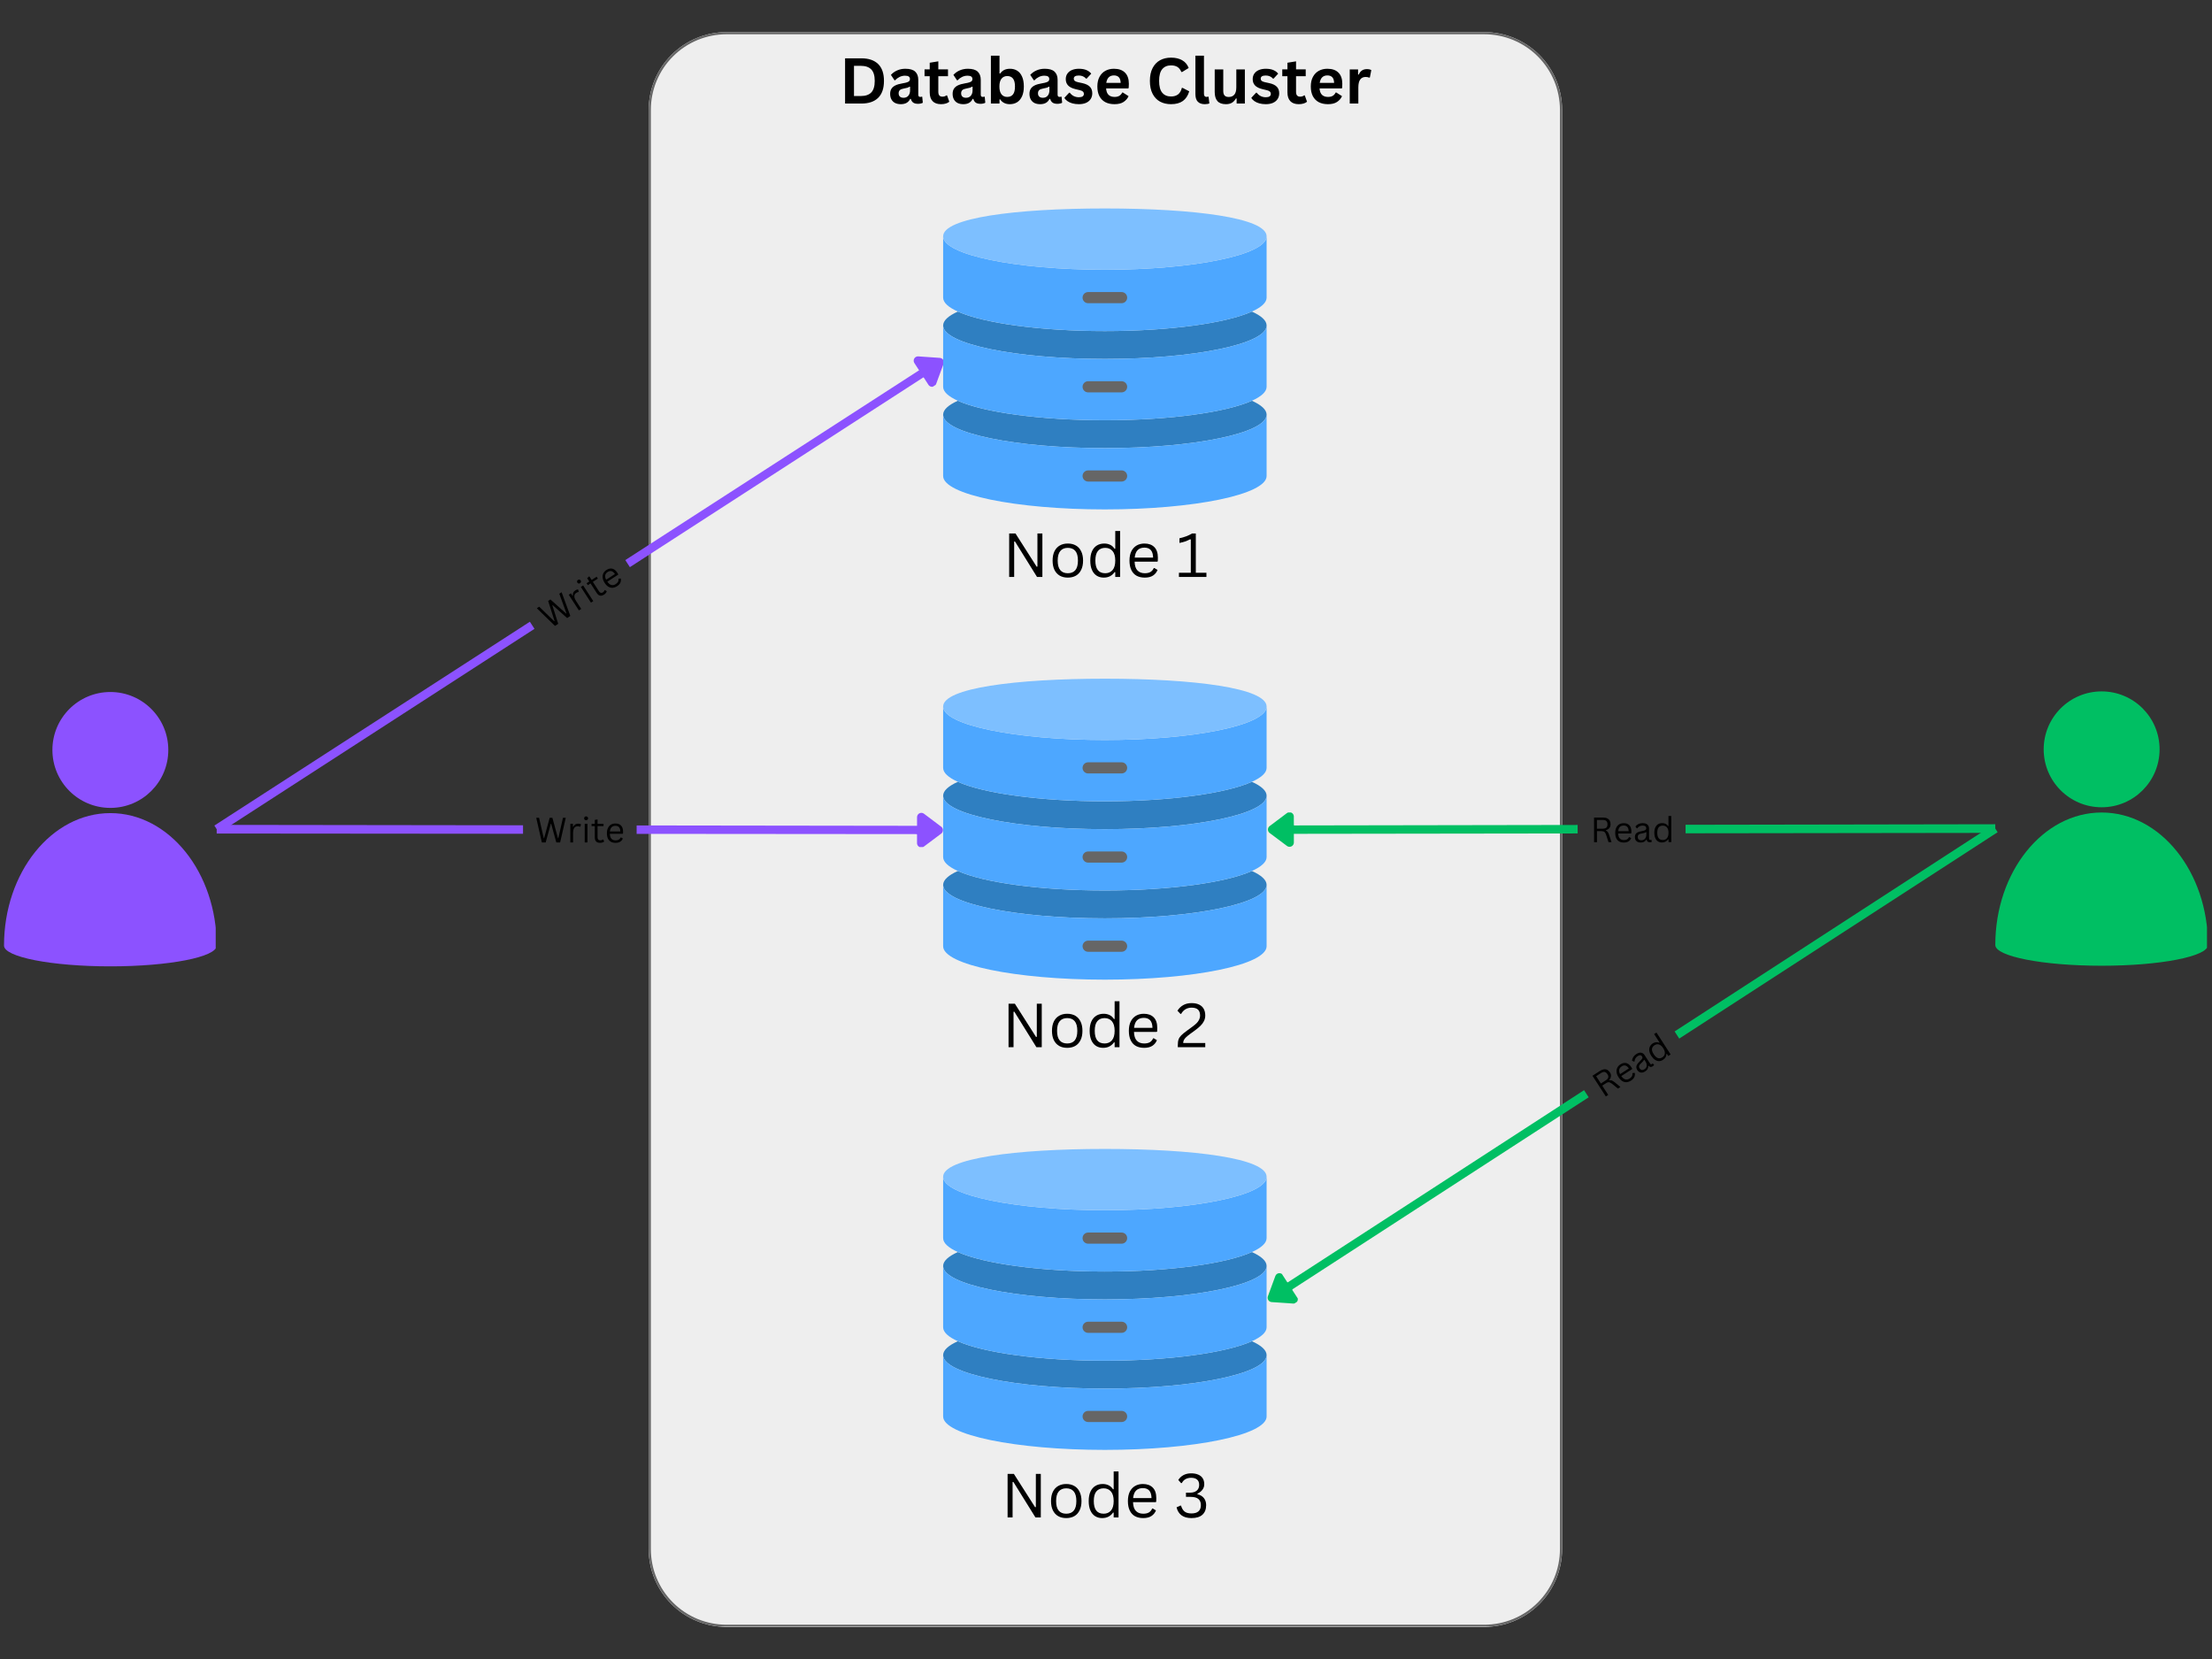 <svg xmlns="http://www.w3.org/2000/svg" xmlns:xlink="http://www.w3.org/1999/xlink" width="1024" zoomAndPan="magnify" viewBox="0 0 768 576" height="768" preserveAspectRatio="xMidYMid meet" version="1.0"><rect x="0" y="0" width="768" height="576" fill="#333333" stroke="none"/><defs><g/><clipPath id="82820cb7da"><path d="M 1.395 240.25 L 74.895 240.25 L 74.895 335.5 L 1.395 335.5 Z M 1.395 240.25 " clip-rule="nonzero"/></clipPath><clipPath id="955da587c2"><path d="M 692.762 240.039 L 766.262 240.039 L 766.262 335.289 L 692.762 335.289 Z M 692.762 240.039 " clip-rule="nonzero"/></clipPath><clipPath id="625f0ebf27"><path d="M 225.223 11.152 L 542.359 11.152 L 542.359 564.848 L 225.223 564.848 Z M 225.223 11.152 " clip-rule="nonzero"/></clipPath><clipPath id="0b9acb9106"><path d="M 252.223 11.152 L 515.359 11.152 C 522.52 11.152 529.387 13.996 534.453 19.059 C 539.516 24.121 542.359 30.988 542.359 38.152 L 542.359 537.848 C 542.359 545.012 539.516 551.879 534.453 556.941 C 529.387 562.004 522.52 564.848 515.359 564.848 L 252.223 564.848 C 245.062 564.848 238.191 562.004 233.129 556.941 C 228.066 551.879 225.223 545.012 225.223 537.848 L 225.223 38.152 C 225.223 30.988 228.066 24.121 233.129 19.059 C 238.191 13.996 245.062 11.152 252.223 11.152 Z M 252.223 11.152 " clip-rule="nonzero"/></clipPath><clipPath id="264cb66420"><path d="M 225.223 11.152 L 542.473 11.152 L 542.473 564.652 L 225.223 564.652 Z M 225.223 11.152 " clip-rule="nonzero"/></clipPath><clipPath id="96e2d227e7"><path d="M 252.223 11.152 L 515.355 11.152 C 522.516 11.152 529.383 13.996 534.445 19.059 C 539.508 24.121 542.355 30.988 542.355 38.148 L 542.355 537.84 C 542.355 545 539.508 551.867 534.445 556.93 C 529.383 561.992 522.516 564.84 515.355 564.84 L 252.223 564.84 C 245.062 564.84 238.191 561.992 233.129 556.93 C 228.066 551.867 225.223 545 225.223 537.84 L 225.223 38.148 C 225.223 30.988 228.066 24.121 233.129 19.059 C 238.191 13.996 245.062 11.152 252.223 11.152 Z M 252.223 11.152 " clip-rule="nonzero"/></clipPath><clipPath id="0ec84258ff"><path d="M 440 282 L 693 282 L 693 295 L 440 295 Z M 440 282 " clip-rule="nonzero"/></clipPath><clipPath id="a4fbeb4396"><path d="M 694.273 295.473 L 438.523 295.906 L 438.496 280.156 L 694.246 279.723 Z M 694.273 295.473 " clip-rule="nonzero"/></clipPath><clipPath id="a0950efe3d"><path d="M 692.762 289.176 L 692.758 286.176 L 585.227 286.359 L 585.23 289.359 Z M 547.754 289.422 L 547.75 286.422 L 440.219 286.605 L 440.223 289.605 Z M 449.23 294.09 L 449.211 282.09 L 440.211 282.105 L 440.23 294.105 Z M 449.23 294.09 " clip-rule="nonzero"/></clipPath><clipPath id="afb1985d18"><path d="M 441 283 L 448 283 L 448 293 L 441 293 Z M 441 283 " clip-rule="nonzero"/></clipPath><clipPath id="7a8dfb7975"><path d="M 694.273 295.473 L 438.523 295.906 L 438.496 280.156 L 694.246 279.723 Z M 694.273 295.473 " clip-rule="nonzero"/></clipPath><clipPath id="d5470ca35e"><path d="M 692.762 289.176 L 692.758 286.176 L 585.227 286.359 L 585.23 289.359 Z M 547.754 289.422 L 547.75 286.422 L 440.219 286.605 L 440.223 289.605 Z M 449.23 294.09 L 449.211 282.09 L 440.211 282.105 L 440.23 294.105 Z M 449.23 294.09 " clip-rule="nonzero"/></clipPath><clipPath id="1574bd236f"><path d="M 440 282 L 450 282 L 450 295 L 440 295 Z M 440 282 " clip-rule="nonzero"/></clipPath><clipPath id="3d9086ed73"><path d="M 694.273 295.473 L 438.523 295.906 L 438.496 280.156 L 694.246 279.723 Z M 694.273 295.473 " clip-rule="nonzero"/></clipPath><clipPath id="19f4c645b6"><path d="M 692.762 289.176 L 692.758 286.176 L 585.227 286.359 L 585.23 289.359 Z M 547.754 289.422 L 547.75 286.422 L 440.219 286.605 L 440.223 289.605 Z M 449.23 294.09 L 449.211 282.09 L 440.211 282.105 L 440.23 294.105 Z M 449.23 294.09 " clip-rule="nonzero"/></clipPath><clipPath id="496bd282bd"><path d="M 436 286 L 694 286 L 694 457 L 436 457 Z M 436 286 " clip-rule="nonzero"/></clipPath><clipPath id="b10f1598b0"><path d="M 698.258 293.406 L 442.742 459.031 L 434.176 445.812 L 689.691 280.191 Z M 698.258 293.406 " clip-rule="nonzero"/></clipPath><clipPath id="a584b82e04"><path d="M 693.574 288.938 L 691.941 286.418 L 581.398 358.074 L 583.027 360.59 Z M 551.582 380.977 L 549.949 378.457 L 439.402 450.113 L 441.035 452.629 Z M 451.035 451.512 L 444.508 441.441 L 436.957 446.336 L 443.484 456.406 Z M 451.035 451.512 " clip-rule="nonzero"/></clipPath><clipPath id="504f70bd39"><path d="M 441 443 L 449 443 L 449 452 L 441 452 Z M 441 443 " clip-rule="nonzero"/></clipPath><clipPath id="afda6b70a9"><path d="M 698.258 293.406 L 442.742 459.031 L 434.176 445.812 L 689.691 280.191 Z M 698.258 293.406 " clip-rule="nonzero"/></clipPath><clipPath id="e01041ced1"><path d="M 693.574 288.938 L 691.941 286.418 L 581.398 358.074 L 583.027 360.59 Z M 551.582 380.977 L 549.949 378.457 L 439.402 450.113 L 441.035 452.629 Z M 451.035 451.512 L 444.508 441.441 L 436.957 446.336 L 443.484 456.406 Z M 451.035 451.512 " clip-rule="nonzero"/></clipPath><clipPath id="7d1fe8c3b5"><path d="M 439 442 L 451 442 L 451 453 L 439 453 Z M 439 442 " clip-rule="nonzero"/></clipPath><clipPath id="03e835f0d1"><path d="M 698.258 293.406 L 442.742 459.031 L 434.176 445.812 L 689.691 280.191 Z M 698.258 293.406 " clip-rule="nonzero"/></clipPath><clipPath id="4f5f7c7ea5"><path d="M 693.574 288.938 L 691.941 286.418 L 581.398 358.074 L 583.027 360.59 Z M 551.582 380.977 L 549.949 378.457 L 439.402 450.113 L 441.035 452.629 Z M 451.035 451.512 L 444.508 441.441 L 436.957 446.336 L 443.484 456.406 Z M 451.035 451.512 " clip-rule="nonzero"/></clipPath><clipPath id="e982530240"><path d="M 74 119 L 331 119 L 331 290 L 74 290 Z M 74 119 " clip-rule="nonzero"/></clipPath><clipPath id="d8242a902d"><path d="M 69.746 282.156 L 324.812 117.219 L 333.363 130.445 L 78.297 295.379 Z M 69.746 282.156 " clip-rule="nonzero"/></clipPath><clipPath id="5978c81583"><path d="M 74.426 286.633 L 76.055 289.148 L 185.57 218.332 L 183.941 215.816 Z M 217.062 194.395 L 218.691 196.914 L 328.207 126.098 L 326.578 123.578 Z M 316.578 124.688 L 323.094 134.766 L 330.652 129.879 L 324.137 119.801 Z M 316.578 124.688 " clip-rule="nonzero"/></clipPath><clipPath id="fed2beda14"><path d="M 318 125 L 327 125 L 327 133 L 318 133 Z M 318 125 " clip-rule="nonzero"/></clipPath><clipPath id="f04a05c653"><path d="M 69.746 282.156 L 324.812 117.219 L 333.363 130.445 L 78.297 295.379 Z M 69.746 282.156 " clip-rule="nonzero"/></clipPath><clipPath id="cb3151141d"><path d="M 74.426 286.633 L 76.055 289.148 L 185.57 218.332 L 183.941 215.816 Z M 217.062 194.395 L 218.691 196.914 L 328.207 126.098 L 326.578 123.578 Z M 316.578 124.688 L 323.094 134.766 L 330.652 129.879 L 324.137 119.801 Z M 316.578 124.688 " clip-rule="nonzero"/></clipPath><clipPath id="4b6deb91e6"><path d="M 317 123 L 328 123 L 328 135 L 317 135 Z M 317 123 " clip-rule="nonzero"/></clipPath><clipPath id="2b422aae79"><path d="M 69.746 282.156 L 324.812 117.219 L 333.363 130.445 L 78.297 295.379 Z M 69.746 282.156 " clip-rule="nonzero"/></clipPath><clipPath id="e467d06d39"><path d="M 74.426 286.633 L 76.055 289.148 L 185.57 218.332 L 183.941 215.816 Z M 217.062 194.395 L 218.691 196.914 L 328.207 126.098 L 326.578 123.578 Z M 316.578 124.688 L 323.094 134.766 L 330.652 129.879 L 324.137 119.801 Z M 316.578 124.688 " clip-rule="nonzero"/></clipPath><clipPath id="6fba222067"><path d="M 75 282 L 328 282 L 328 295 L 75 295 Z M 75 282 " clip-rule="nonzero"/></clipPath><clipPath id="808781b1b9"><path d="M 73.746 280.094 L 329.496 280.309 L 329.484 296.059 L 73.734 295.844 Z M 73.746 280.094 " clip-rule="nonzero"/></clipPath><clipPath id="c44365089d"><path d="M 75.242 286.395 L 75.238 289.395 L 181.594 289.484 L 181.594 286.484 Z M 221.039 286.516 L 221.039 289.516 L 327.391 289.605 L 327.395 286.605 Z M 318.398 282.098 L 318.387 294.098 L 327.387 294.105 L 327.398 282.105 Z M 318.398 282.098 " clip-rule="nonzero"/></clipPath><clipPath id="7faabb00df"><path d="M 319 283 L 326 283 L 326 293 L 319 293 Z M 319 283 " clip-rule="nonzero"/></clipPath><clipPath id="290349122e"><path d="M 73.746 280.094 L 329.496 280.309 L 329.484 296.059 L 73.734 295.844 Z M 73.746 280.094 " clip-rule="nonzero"/></clipPath><clipPath id="3c3a68686b"><path d="M 75.242 286.395 L 75.238 289.395 L 181.594 289.484 L 181.594 286.484 Z M 221.039 286.516 L 221.039 289.516 L 327.391 289.605 L 327.395 286.605 Z M 318.398 282.098 L 318.387 294.098 L 327.387 294.105 L 327.398 282.105 Z M 318.398 282.098 " clip-rule="nonzero"/></clipPath><clipPath id="2b0886cbf6"><path d="M 318 282 L 328 282 L 328 295 L 318 295 Z M 318 282 " clip-rule="nonzero"/></clipPath><clipPath id="9b22b0a9ab"><path d="M 73.746 280.094 L 329.496 280.309 L 329.484 296.059 L 73.734 295.844 Z M 73.746 280.094 " clip-rule="nonzero"/></clipPath><clipPath id="dcdcc615cd"><path d="M 75.242 286.395 L 75.238 289.395 L 181.594 289.484 L 181.594 286.484 Z M 221.039 286.516 L 221.039 289.516 L 327.391 289.605 L 327.395 286.605 Z M 318.398 282.098 L 318.387 294.098 L 327.387 294.105 L 327.398 282.105 Z M 318.398 282.098 " clip-rule="nonzero"/></clipPath><clipPath id="e5e723e1df"><path d="M 327.395 139 L 439.82 139 L 439.82 156 L 327.395 156 Z M 327.395 139 " clip-rule="nonzero"/></clipPath><clipPath id="60284e4135"><path d="M 327.395 143 L 439.82 143 L 439.82 176.867 L 327.395 176.867 Z M 327.395 143 " clip-rule="nonzero"/></clipPath><clipPath id="2d039c4367"><path d="M 327.395 108 L 439.82 108 L 439.82 125 L 327.395 125 Z M 327.395 108 " clip-rule="nonzero"/></clipPath><clipPath id="3e0bf9d66a"><path d="M 327.395 82 L 439.82 82 L 439.82 115 L 327.395 115 Z M 327.395 82 " clip-rule="nonzero"/></clipPath><clipPath id="ecdfe7d267"><path d="M 327.395 113 L 439.82 113 L 439.82 146 L 327.395 146 Z M 327.395 113 " clip-rule="nonzero"/></clipPath><clipPath id="20c8e400e6"><path d="M 327.395 72.375 L 439.82 72.375 L 439.82 94 L 327.395 94 Z M 327.395 72.375 " clip-rule="nonzero"/></clipPath><clipPath id="8c717508eb"><path d="M 327.395 302 L 439.82 302 L 439.82 319 L 327.395 319 Z M 327.395 302 " clip-rule="nonzero"/></clipPath><clipPath id="c5de1344d4"><path d="M 327.395 307 L 439.82 307 L 439.82 340.133 L 327.395 340.133 Z M 327.395 307 " clip-rule="nonzero"/></clipPath><clipPath id="b76c9ff050"><path d="M 327.395 271 L 439.82 271 L 439.82 288 L 327.395 288 Z M 327.395 271 " clip-rule="nonzero"/></clipPath><clipPath id="b0ac55eb93"><path d="M 327.395 245 L 439.82 245 L 439.82 279 L 327.395 279 Z M 327.395 245 " clip-rule="nonzero"/></clipPath><clipPath id="0b01275083"><path d="M 327.395 276 L 439.82 276 L 439.82 310 L 327.395 310 Z M 327.395 276 " clip-rule="nonzero"/></clipPath><clipPath id="43cac44dde"><path d="M 327.395 235.641 L 439.82 235.641 L 439.82 257 L 327.395 257 Z M 327.395 235.641 " clip-rule="nonzero"/></clipPath><clipPath id="f915160215"><path d="M 327.395 465 L 439.82 465 L 439.82 483 L 327.395 483 Z M 327.395 465 " clip-rule="nonzero"/></clipPath><clipPath id="d773af7b8a"><path d="M 327.395 470 L 439.82 470 L 439.82 503.398 L 327.395 503.398 Z M 327.395 470 " clip-rule="nonzero"/></clipPath><clipPath id="6386a281a0"><path d="M 327.395 434 L 439.82 434 L 439.82 452 L 327.395 452 Z M 327.395 434 " clip-rule="nonzero"/></clipPath><clipPath id="ac8b359ea6"><path d="M 327.395 408 L 439.82 408 L 439.82 442 L 327.395 442 Z M 327.395 408 " clip-rule="nonzero"/></clipPath><clipPath id="664e0158b8"><path d="M 327.395 439 L 439.82 439 L 439.82 473 L 327.395 473 Z M 327.395 439 " clip-rule="nonzero"/></clipPath><clipPath id="3de582c70c"><path d="M 327.395 398.906 L 439.82 398.906 L 439.82 421 L 327.395 421 Z M 327.395 398.906 " clip-rule="nonzero"/></clipPath></defs><g clip-path="url(#82820cb7da)"><path fill="#8c52ff" d="M 75.234 328.32 C 75.234 302.902 58.691 282.309 38.316 282.309 C 17.938 282.309 1.395 302.902 1.395 328.32 C 1.395 332.281 17.938 335.516 38.316 335.516 C 58.691 335.516 75.234 332.281 75.234 328.32 Z M 38.316 240.262 C 49.43 240.262 58.434 249.266 58.434 260.383 C 58.434 271.496 49.43 280.5 38.316 280.5 C 27.199 280.5 18.195 271.496 18.195 260.383 C 18.195 249.266 27.199 240.262 38.316 240.262 Z M 38.316 240.262 " fill-opacity="1" fill-rule="evenodd"/></g><g clip-path="url(#955da587c2)"><path fill="#00bf63" d="M 766.602 328.105 C 766.602 302.688 750.059 282.098 729.68 282.098 C 709.305 282.098 692.762 302.688 692.762 328.105 C 692.762 332.07 709.305 335.301 729.68 335.301 C 750.059 335.301 766.602 332.07 766.602 328.105 Z M 729.68 240.051 C 740.797 240.051 749.801 249.055 749.801 260.168 C 749.801 271.281 740.797 280.285 729.68 280.285 C 718.566 280.285 709.562 271.281 709.562 260.168 C 709.562 249.055 718.566 240.051 729.68 240.051 Z M 729.68 240.051 " fill-opacity="1" fill-rule="evenodd"/></g><g clip-path="url(#625f0ebf27)"><g clip-path="url(#0b9acb9106)"><path fill="#eeeeee" d="M 225.223 11.152 L 542.359 11.152 L 542.359 564.848 L 225.223 564.848 Z M 225.223 11.152 " fill-opacity="1" fill-rule="nonzero"/></g></g><g clip-path="url(#264cb66420)"><g clip-path="url(#96e2d227e7)"><path stroke-linecap="butt" transform="matrix(0.75, 0, 0, 0.75, 225.222, 11.151)" fill="none" stroke-linejoin="miter" d="M 36.001 0.002 L 386.845 0.002 C 396.392 0.002 405.548 3.794 412.298 10.544 C 419.048 17.294 422.845 26.45 422.845 35.997 L 422.845 702.252 C 422.845 711.799 419.048 720.955 412.298 727.705 C 405.548 734.455 396.392 738.252 386.845 738.252 L 36.001 738.252 C 26.454 738.252 17.293 734.455 10.543 727.705 C 3.793 720.955 0.001 711.799 0.001 702.252 L 0.001 35.997 C 0.001 26.45 3.793 17.294 10.543 10.544 C 17.293 3.794 26.454 0.002 36.001 0.002 Z M 36.001 0.002 " stroke="#666666" stroke-width="2" stroke-opacity="1" stroke-miterlimit="4"/></g></g><g fill="#000000" fill-opacity="1"><g transform="translate(291.362, 35.951)"><g><path d="M 7.688 -15.703 C 10.238 -15.703 12.188 -15.039 13.531 -13.719 C 14.875 -12.406 15.547 -10.453 15.547 -7.859 C 15.547 -5.266 14.875 -3.305 13.531 -1.984 C 12.188 -0.66 10.238 0 7.688 0 L 2.047 0 L 2.047 -15.703 Z M 7.516 -2.609 C 9.129 -2.609 10.336 -3.02 11.141 -3.844 C 11.941 -4.676 12.344 -6.016 12.344 -7.859 C 12.344 -9.691 11.941 -11.02 11.141 -11.844 C 10.336 -12.676 9.129 -13.094 7.516 -13.094 L 5.141 -13.094 L 5.141 -2.609 Z M 7.516 -2.609 "/></g></g></g><g fill="#000000" fill-opacity="1"><g transform="translate(308.149, 35.951)"><g><path d="M 4.625 0.219 C 3.863 0.219 3.203 0.082 2.641 -0.188 C 2.086 -0.469 1.66 -0.879 1.359 -1.422 C 1.055 -1.961 0.906 -2.613 0.906 -3.375 C 0.906 -4.07 1.055 -4.66 1.359 -5.141 C 1.66 -5.617 2.125 -6.008 2.75 -6.312 C 3.383 -6.613 4.207 -6.848 5.219 -7.016 C 5.926 -7.129 6.461 -7.254 6.828 -7.391 C 7.203 -7.523 7.453 -7.676 7.578 -7.844 C 7.711 -8.02 7.781 -8.242 7.781 -8.516 C 7.781 -8.891 7.645 -9.176 7.375 -9.375 C 7.113 -9.57 6.676 -9.672 6.062 -9.672 C 5.406 -9.672 4.773 -9.523 4.172 -9.234 C 3.578 -8.941 3.062 -8.555 2.625 -8.078 L 2.422 -8.078 L 1.172 -9.953 C 1.773 -10.617 2.508 -11.141 3.375 -11.516 C 4.238 -11.891 5.18 -12.078 6.203 -12.078 C 7.773 -12.078 8.91 -11.742 9.609 -11.078 C 10.316 -10.41 10.672 -9.461 10.672 -8.234 L 10.672 -3.094 C 10.672 -2.562 10.898 -2.297 11.359 -2.297 C 11.547 -2.297 11.723 -2.328 11.891 -2.391 L 12.047 -2.359 L 12.25 -0.281 C 12.094 -0.176 11.863 -0.086 11.562 -0.016 C 11.27 0.055 10.953 0.094 10.609 0.094 C 9.898 0.094 9.344 -0.039 8.938 -0.312 C 8.539 -0.594 8.258 -1.02 8.094 -1.594 L 7.859 -1.625 C 7.285 -0.395 6.207 0.219 4.625 0.219 Z M 5.562 -2 C 6.25 -2 6.797 -2.227 7.203 -2.688 C 7.617 -3.156 7.828 -3.801 7.828 -4.625 L 7.828 -5.828 L 7.625 -5.859 C 7.445 -5.723 7.211 -5.602 6.922 -5.5 C 6.629 -5.406 6.211 -5.312 5.672 -5.219 C 5.023 -5.113 4.562 -4.93 4.281 -4.672 C 4 -4.41 3.859 -4.039 3.859 -3.562 C 3.859 -3.051 4.008 -2.66 4.312 -2.391 C 4.613 -2.129 5.031 -2 5.562 -2 Z M 5.562 -2 "/></g></g></g><g fill="#000000" fill-opacity="1"><g transform="translate(320.64, 35.951)"><g><path d="M 8.172 -2.828 L 8.953 -0.625 C 8.629 -0.352 8.223 -0.145 7.734 0 C 7.242 0.145 6.691 0.219 6.078 0.219 C 4.797 0.219 3.82 -0.129 3.156 -0.828 C 2.488 -1.523 2.156 -2.539 2.156 -3.875 L 2.156 -9.5 L 0.359 -9.5 L 0.359 -11.859 L 2.156 -11.859 L 2.156 -14.172 L 5.141 -14.656 L 5.141 -11.859 L 8.5 -11.859 L 8.5 -9.5 L 5.141 -9.5 L 5.141 -4.078 C 5.141 -3.492 5.258 -3.066 5.5 -2.797 C 5.738 -2.523 6.094 -2.391 6.562 -2.391 C 7.094 -2.391 7.555 -2.535 7.953 -2.828 Z M 8.172 -2.828 "/></g></g></g><g fill="#000000" fill-opacity="1"><g transform="translate(329.845, 35.951)"><g><path d="M 4.625 0.219 C 3.863 0.219 3.203 0.082 2.641 -0.188 C 2.086 -0.469 1.66 -0.879 1.359 -1.422 C 1.055 -1.961 0.906 -2.613 0.906 -3.375 C 0.906 -4.07 1.055 -4.66 1.359 -5.141 C 1.66 -5.617 2.125 -6.008 2.75 -6.312 C 3.383 -6.613 4.207 -6.848 5.219 -7.016 C 5.926 -7.129 6.461 -7.254 6.828 -7.391 C 7.203 -7.523 7.453 -7.676 7.578 -7.844 C 7.711 -8.02 7.781 -8.242 7.781 -8.516 C 7.781 -8.891 7.645 -9.176 7.375 -9.375 C 7.113 -9.57 6.676 -9.672 6.062 -9.672 C 5.406 -9.672 4.773 -9.523 4.172 -9.234 C 3.578 -8.941 3.062 -8.555 2.625 -8.078 L 2.422 -8.078 L 1.172 -9.953 C 1.773 -10.617 2.508 -11.141 3.375 -11.516 C 4.238 -11.891 5.18 -12.078 6.203 -12.078 C 7.773 -12.078 8.91 -11.742 9.609 -11.078 C 10.316 -10.41 10.672 -9.461 10.672 -8.234 L 10.672 -3.094 C 10.672 -2.562 10.898 -2.297 11.359 -2.297 C 11.547 -2.297 11.723 -2.328 11.891 -2.391 L 12.047 -2.359 L 12.25 -0.281 C 12.094 -0.176 11.863 -0.086 11.562 -0.016 C 11.27 0.055 10.953 0.094 10.609 0.094 C 9.898 0.094 9.344 -0.039 8.938 -0.312 C 8.539 -0.594 8.258 -1.02 8.094 -1.594 L 7.859 -1.625 C 7.285 -0.395 6.207 0.219 4.625 0.219 Z M 5.562 -2 C 6.25 -2 6.797 -2.227 7.203 -2.688 C 7.617 -3.156 7.828 -3.801 7.828 -4.625 L 7.828 -5.828 L 7.625 -5.859 C 7.445 -5.723 7.211 -5.602 6.922 -5.5 C 6.629 -5.406 6.211 -5.312 5.672 -5.219 C 5.023 -5.113 4.562 -4.93 4.281 -4.672 C 4 -4.41 3.859 -4.039 3.859 -3.562 C 3.859 -3.051 4.008 -2.66 4.312 -2.391 C 4.613 -2.129 5.031 -2 5.562 -2 Z M 5.562 -2 "/></g></g></g><g fill="#000000" fill-opacity="1"><g transform="translate(342.336, 35.951)"><g><path d="M 8.281 0.219 C 6.77 0.219 5.645 -0.344 4.906 -1.469 L 4.688 -1.422 L 4.688 0 L 1.703 0 L 1.703 -16.609 L 4.688 -16.609 L 4.688 -10.453 L 4.906 -10.406 C 5.312 -10.977 5.789 -11.398 6.344 -11.672 C 6.906 -11.941 7.57 -12.078 8.344 -12.078 C 9.301 -12.078 10.141 -11.848 10.859 -11.391 C 11.578 -10.941 12.133 -10.254 12.531 -9.328 C 12.938 -8.41 13.141 -7.273 13.141 -5.922 C 13.141 -4.578 12.93 -3.441 12.516 -2.516 C 12.098 -1.598 11.523 -0.91 10.797 -0.453 C 10.066 -0.004 9.227 0.219 8.281 0.219 Z M 7.375 -2.297 C 8.25 -2.297 8.914 -2.586 9.375 -3.172 C 9.832 -3.754 10.062 -4.672 10.062 -5.922 C 10.062 -7.172 9.832 -8.086 9.375 -8.672 C 8.914 -9.254 8.25 -9.547 7.375 -9.547 C 6.539 -9.547 5.879 -9.242 5.391 -8.641 C 4.898 -8.047 4.656 -7.141 4.656 -5.922 C 4.656 -4.703 4.898 -3.789 5.391 -3.188 C 5.879 -2.594 6.539 -2.297 7.375 -2.297 Z M 7.375 -2.297 "/></g></g></g><g fill="#000000" fill-opacity="1"><g transform="translate(356.524, 35.951)"><g><path d="M 4.625 0.219 C 3.863 0.219 3.203 0.082 2.641 -0.188 C 2.086 -0.469 1.66 -0.879 1.359 -1.422 C 1.055 -1.961 0.906 -2.613 0.906 -3.375 C 0.906 -4.07 1.055 -4.66 1.359 -5.141 C 1.66 -5.617 2.125 -6.008 2.75 -6.312 C 3.383 -6.613 4.207 -6.848 5.219 -7.016 C 5.926 -7.129 6.461 -7.254 6.828 -7.391 C 7.203 -7.523 7.453 -7.676 7.578 -7.844 C 7.711 -8.02 7.781 -8.242 7.781 -8.516 C 7.781 -8.891 7.645 -9.176 7.375 -9.375 C 7.113 -9.57 6.676 -9.672 6.062 -9.672 C 5.406 -9.672 4.773 -9.523 4.172 -9.234 C 3.578 -8.941 3.062 -8.555 2.625 -8.078 L 2.422 -8.078 L 1.172 -9.953 C 1.773 -10.617 2.508 -11.141 3.375 -11.516 C 4.238 -11.891 5.18 -12.078 6.203 -12.078 C 7.773 -12.078 8.91 -11.742 9.609 -11.078 C 10.316 -10.41 10.672 -9.461 10.672 -8.234 L 10.672 -3.094 C 10.672 -2.562 10.898 -2.297 11.359 -2.297 C 11.547 -2.297 11.723 -2.328 11.891 -2.391 L 12.047 -2.359 L 12.25 -0.281 C 12.094 -0.176 11.863 -0.086 11.562 -0.016 C 11.27 0.055 10.953 0.094 10.609 0.094 C 9.898 0.094 9.344 -0.039 8.938 -0.312 C 8.539 -0.594 8.258 -1.02 8.094 -1.594 L 7.859 -1.625 C 7.285 -0.395 6.207 0.219 4.625 0.219 Z M 5.562 -2 C 6.25 -2 6.797 -2.227 7.203 -2.688 C 7.617 -3.156 7.828 -3.801 7.828 -4.625 L 7.828 -5.828 L 7.625 -5.859 C 7.445 -5.723 7.211 -5.602 6.922 -5.5 C 6.629 -5.406 6.211 -5.312 5.672 -5.219 C 5.023 -5.113 4.562 -4.93 4.281 -4.672 C 4 -4.41 3.859 -4.039 3.859 -3.562 C 3.859 -3.051 4.008 -2.66 4.312 -2.391 C 4.613 -2.129 5.031 -2 5.562 -2 Z M 5.562 -2 "/></g></g></g><g fill="#000000" fill-opacity="1"><g transform="translate(369.015, 35.951)"><g><path d="M 5.547 0.219 C 4.734 0.219 3.988 0.125 3.312 -0.062 C 2.645 -0.25 2.07 -0.508 1.594 -0.844 C 1.113 -1.176 0.758 -1.555 0.531 -1.984 L 2.188 -3.766 L 2.422 -3.766 C 2.816 -3.234 3.281 -2.836 3.812 -2.578 C 4.352 -2.316 4.938 -2.188 5.562 -2.188 C 6.145 -2.188 6.582 -2.285 6.875 -2.484 C 7.164 -2.691 7.312 -2.992 7.312 -3.391 C 7.312 -3.68 7.207 -3.93 7 -4.141 C 6.789 -4.348 6.445 -4.508 5.969 -4.625 L 4.406 -5 C 3.227 -5.281 2.367 -5.707 1.828 -6.281 C 1.285 -6.852 1.016 -7.582 1.016 -8.469 C 1.016 -9.207 1.203 -9.848 1.578 -10.391 C 1.961 -10.941 2.492 -11.359 3.172 -11.641 C 3.859 -11.93 4.656 -12.078 5.562 -12.078 C 6.633 -12.078 7.52 -11.922 8.219 -11.609 C 8.914 -11.305 9.461 -10.895 9.859 -10.375 L 8.266 -8.656 L 8.062 -8.656 C 7.727 -9.031 7.352 -9.301 6.938 -9.469 C 6.531 -9.645 6.07 -9.734 5.562 -9.734 C 4.383 -9.734 3.797 -9.367 3.797 -8.641 C 3.797 -8.328 3.906 -8.07 4.125 -7.875 C 4.344 -7.688 4.727 -7.531 5.281 -7.406 L 6.75 -7.094 C 7.945 -6.832 8.82 -6.414 9.375 -5.844 C 9.938 -5.281 10.219 -4.52 10.219 -3.562 C 10.219 -2.801 10.031 -2.133 9.656 -1.562 C 9.281 -0.988 8.742 -0.547 8.047 -0.234 C 7.348 0.066 6.516 0.219 5.547 0.219 Z M 5.547 0.219 "/></g></g></g><g fill="#000000" fill-opacity="1"><g transform="translate(379.937, 35.951)"><g><path d="M 11.703 -5.25 L 4.094 -5.25 C 4.176 -4.219 4.469 -3.469 4.969 -3 C 5.469 -2.531 6.156 -2.297 7.031 -2.297 C 7.707 -2.297 8.254 -2.422 8.672 -2.672 C 9.098 -2.93 9.441 -3.316 9.703 -3.828 L 9.922 -3.828 L 11.906 -2.562 C 11.52 -1.738 10.938 -1.066 10.156 -0.547 C 9.375 -0.035 8.332 0.219 7.031 0.219 C 5.801 0.219 4.738 -0.008 3.844 -0.469 C 2.957 -0.938 2.27 -1.629 1.781 -2.547 C 1.301 -3.473 1.062 -4.598 1.062 -5.922 C 1.062 -7.266 1.316 -8.395 1.828 -9.312 C 2.336 -10.238 3.023 -10.93 3.891 -11.391 C 4.754 -11.848 5.727 -12.078 6.812 -12.078 C 8.488 -12.078 9.77 -11.629 10.656 -10.734 C 11.551 -9.848 12 -8.547 12 -6.828 C 12 -6.203 11.977 -5.719 11.938 -5.375 Z M 9.156 -7.172 C 9.125 -8.078 8.91 -8.734 8.516 -9.141 C 8.129 -9.555 7.562 -9.766 6.812 -9.766 C 5.312 -9.766 4.426 -8.898 4.156 -7.172 Z M 9.156 -7.172 "/></g></g></g><g fill="#000000" fill-opacity="1"><g transform="translate(392.815, 35.951)"><g/></g></g><g fill="#000000" fill-opacity="1"><g transform="translate(398.003, 35.951)"><g><path d="M 8.578 0.219 C 7.129 0.219 5.852 -0.078 4.75 -0.672 C 3.656 -1.273 2.797 -2.18 2.172 -3.391 C 1.547 -4.598 1.234 -6.086 1.234 -7.859 C 1.234 -9.617 1.547 -11.102 2.172 -12.312 C 2.797 -13.52 3.656 -14.426 4.75 -15.031 C 5.852 -15.633 7.129 -15.938 8.578 -15.938 C 10.086 -15.938 11.367 -15.641 12.422 -15.047 C 13.484 -14.453 14.242 -13.551 14.703 -12.344 L 12.422 -10.953 L 12.156 -10.969 C 11.82 -11.781 11.363 -12.363 10.781 -12.719 C 10.207 -13.07 9.473 -13.25 8.578 -13.25 C 7.273 -13.25 6.258 -12.816 5.531 -11.953 C 4.801 -11.098 4.438 -9.734 4.438 -7.859 C 4.438 -5.984 4.801 -4.613 5.531 -3.75 C 6.258 -2.883 7.273 -2.453 8.578 -2.453 C 10.617 -2.453 11.867 -3.445 12.328 -5.438 L 12.594 -5.438 L 14.891 -4.25 C 14.461 -2.758 13.727 -1.641 12.688 -0.891 C 11.645 -0.148 10.273 0.219 8.578 0.219 Z M 8.578 0.219 "/></g></g></g><g fill="#000000" fill-opacity="1"><g transform="translate(413.404, 35.951)"><g><path d="M 4.922 0.219 C 3.848 0.219 3.031 -0.066 2.469 -0.641 C 1.914 -1.211 1.641 -2.086 1.641 -3.266 L 1.641 -16.609 L 4.609 -16.609 L 4.609 -3.391 C 4.609 -2.66 4.91 -2.297 5.516 -2.297 C 5.68 -2.297 5.863 -2.328 6.062 -2.391 L 6.203 -2.344 L 6.484 -0.047 C 6.316 0.035 6.098 0.098 5.828 0.141 C 5.555 0.191 5.254 0.219 4.922 0.219 Z M 4.922 0.219 "/></g></g></g><g fill="#000000" fill-opacity="1"><g transform="translate(420.214, 35.951)"><g><path d="M 5.422 0.219 C 4.086 0.219 3.102 -0.141 2.469 -0.859 C 1.844 -1.586 1.531 -2.633 1.531 -4 L 1.531 -11.844 L 4.5 -11.844 L 4.5 -4.375 C 4.5 -3.645 4.656 -3.113 4.969 -2.781 C 5.281 -2.445 5.758 -2.281 6.406 -2.281 C 7.238 -2.281 7.883 -2.551 8.344 -3.094 C 8.801 -3.633 9.031 -4.488 9.031 -5.656 L 9.031 -11.844 L 12 -11.844 L 12 0 L 9.141 0 L 9.141 -1.734 L 8.922 -1.797 C 8.535 -1.117 8.066 -0.613 7.516 -0.281 C 6.973 0.051 6.273 0.219 5.422 0.219 Z M 5.422 0.219 "/></g></g></g><g fill="#000000" fill-opacity="1"><g transform="translate(433.918, 35.951)"><g><path d="M 5.547 0.219 C 4.734 0.219 3.988 0.125 3.312 -0.062 C 2.645 -0.25 2.07 -0.508 1.594 -0.844 C 1.113 -1.176 0.758 -1.555 0.531 -1.984 L 2.188 -3.766 L 2.422 -3.766 C 2.816 -3.234 3.281 -2.836 3.812 -2.578 C 4.352 -2.316 4.938 -2.188 5.562 -2.188 C 6.145 -2.188 6.582 -2.285 6.875 -2.484 C 7.164 -2.691 7.312 -2.992 7.312 -3.391 C 7.312 -3.68 7.207 -3.93 7 -4.141 C 6.789 -4.348 6.445 -4.508 5.969 -4.625 L 4.406 -5 C 3.227 -5.281 2.367 -5.707 1.828 -6.281 C 1.285 -6.852 1.016 -7.582 1.016 -8.469 C 1.016 -9.207 1.203 -9.848 1.578 -10.391 C 1.961 -10.941 2.492 -11.359 3.172 -11.641 C 3.859 -11.93 4.656 -12.078 5.562 -12.078 C 6.633 -12.078 7.52 -11.922 8.219 -11.609 C 8.914 -11.305 9.461 -10.895 9.859 -10.375 L 8.266 -8.656 L 8.062 -8.656 C 7.727 -9.031 7.352 -9.301 6.938 -9.469 C 6.531 -9.645 6.07 -9.734 5.562 -9.734 C 4.383 -9.734 3.797 -9.367 3.797 -8.641 C 3.797 -8.328 3.906 -8.07 4.125 -7.875 C 4.344 -7.688 4.727 -7.531 5.281 -7.406 L 6.75 -7.094 C 7.945 -6.832 8.82 -6.414 9.375 -5.844 C 9.938 -5.281 10.219 -4.52 10.219 -3.562 C 10.219 -2.801 10.031 -2.133 9.656 -1.562 C 9.281 -0.988 8.742 -0.547 8.047 -0.234 C 7.348 0.066 6.516 0.219 5.547 0.219 Z M 5.547 0.219 "/></g></g></g><g fill="#000000" fill-opacity="1"><g transform="translate(444.841, 35.951)"><g><path d="M 8.172 -2.828 L 8.953 -0.625 C 8.629 -0.352 8.223 -0.145 7.734 0 C 7.242 0.145 6.691 0.219 6.078 0.219 C 4.797 0.219 3.82 -0.129 3.156 -0.828 C 2.488 -1.523 2.156 -2.539 2.156 -3.875 L 2.156 -9.5 L 0.359 -9.5 L 0.359 -11.859 L 2.156 -11.859 L 2.156 -14.172 L 5.141 -14.656 L 5.141 -11.859 L 8.5 -11.859 L 8.5 -9.5 L 5.141 -9.5 L 5.141 -4.078 C 5.141 -3.492 5.258 -3.066 5.5 -2.797 C 5.738 -2.523 6.094 -2.391 6.562 -2.391 C 7.094 -2.391 7.555 -2.535 7.953 -2.828 Z M 8.172 -2.828 "/></g></g></g><g fill="#000000" fill-opacity="1"><g transform="translate(454.045, 35.951)"><g><path d="M 11.703 -5.25 L 4.094 -5.25 C 4.176 -4.219 4.469 -3.469 4.969 -3 C 5.469 -2.531 6.156 -2.297 7.031 -2.297 C 7.707 -2.297 8.254 -2.422 8.672 -2.672 C 9.098 -2.93 9.441 -3.316 9.703 -3.828 L 9.922 -3.828 L 11.906 -2.562 C 11.52 -1.738 10.938 -1.066 10.156 -0.547 C 9.375 -0.035 8.332 0.219 7.031 0.219 C 5.801 0.219 4.738 -0.008 3.844 -0.469 C 2.957 -0.938 2.27 -1.629 1.781 -2.547 C 1.301 -3.473 1.062 -4.598 1.062 -5.922 C 1.062 -7.266 1.316 -8.395 1.828 -9.312 C 2.336 -10.238 3.023 -10.93 3.891 -11.391 C 4.754 -11.848 5.727 -12.078 6.812 -12.078 C 8.488 -12.078 9.77 -11.629 10.656 -10.734 C 11.551 -9.848 12 -8.547 12 -6.828 C 12 -6.203 11.977 -5.719 11.938 -5.375 Z M 9.156 -7.172 C 9.125 -8.078 8.91 -8.734 8.516 -9.141 C 8.129 -9.555 7.562 -9.766 6.812 -9.766 C 5.312 -9.766 4.426 -8.898 4.156 -7.172 Z M 9.156 -7.172 "/></g></g></g><g fill="#000000" fill-opacity="1"><g transform="translate(466.923, 35.951)"><g><path d="M 1.703 0 L 1.703 -11.844 L 4.594 -11.844 L 4.594 -10.094 L 4.828 -10.047 C 5.109 -10.703 5.484 -11.18 5.953 -11.484 C 6.422 -11.797 6.988 -11.953 7.656 -11.953 C 8.32 -11.953 8.832 -11.836 9.188 -11.609 L 8.688 -9.047 L 8.453 -9 C 8.266 -9.082 8.078 -9.141 7.891 -9.172 C 7.711 -9.211 7.492 -9.234 7.234 -9.234 C 6.41 -9.234 5.781 -8.941 5.344 -8.359 C 4.906 -7.773 4.688 -6.836 4.688 -5.547 L 4.688 0 Z M 1.703 0 "/></g></g></g><g clip-path="url(#0ec84258ff)"><g clip-path="url(#a4fbeb4396)"><g clip-path="url(#a0950efe3d)"><path stroke-linecap="butt" transform="matrix(-0.75, 0.001, -0.001, -0.75, 692.778, 298.477)" fill="none" stroke-linejoin="miter" d="M -0.002 14.402 L 325.722 14.401 " stroke="#00bf63" stroke-width="4" stroke-opacity="1" stroke-miterlimit="4"/></g></g></g><g clip-path="url(#afb1985d18)"><g clip-path="url(#7a8dfb7975)"><g clip-path="url(#d5470ca35e)"><path fill="#00bf63" d="M 447.727 292.594 L 441.719 288.102 L 447.711 283.594 Z M 447.727 292.594 " fill-opacity="1" fill-rule="nonzero"/></g></g></g><g clip-path="url(#1574bd236f)"><g clip-path="url(#3d9086ed73)"><g clip-path="url(#19f4c645b6)"><path stroke-linecap="round" transform="matrix(-0.75, 0.001, -0.001, -0.75, 692.778, 298.477)" fill="none" stroke-linejoin="round" d="M 326.722 8.397 L 334.722 14.401 L 326.722 20.397 Z M 326.722 8.397 " stroke="#00bf63" stroke-width="4" stroke-opacity="1" stroke-miterlimit="4"/></g></g></g><g fill="#000000" fill-opacity="1"><g transform="translate(552.166, 292.417)"><g><path d="M 1.297 0 L 1.281 -8.562 L 4.391 -8.562 C 4.961 -8.57 5.441 -8.484 5.828 -8.297 C 6.223 -8.109 6.52 -7.844 6.719 -7.5 C 6.914 -7.156 7.016 -6.742 7.016 -6.266 C 7.016 -5.734 6.883 -5.297 6.625 -4.953 C 6.363 -4.609 5.953 -4.348 5.391 -4.172 L 5.391 -4.047 C 5.66 -3.941 5.883 -3.77 6.062 -3.531 C 6.238 -3.301 6.398 -2.953 6.547 -2.484 L 7.344 -0.016 L 6.312 -0.016 L 5.453 -2.641 C 5.348 -2.941 5.227 -3.18 5.094 -3.359 C 4.969 -3.535 4.801 -3.66 4.594 -3.734 C 4.395 -3.805 4.141 -3.844 3.828 -3.844 L 2.297 -3.844 L 2.297 0 Z M 4.375 -4.703 C 4.906 -4.711 5.301 -4.836 5.562 -5.078 C 5.82 -5.328 5.953 -5.707 5.953 -6.219 C 5.953 -6.727 5.82 -7.109 5.562 -7.359 C 5.301 -7.609 4.906 -7.727 4.375 -7.719 L 2.281 -7.719 L 2.281 -4.703 Z M 4.375 -4.703 "/></g></g><g transform="translate(560.1, 292.404)"><g><path d="M 6.156 -3.031 L 1.719 -3.016 C 1.75 -2.223 1.938 -1.645 2.281 -1.281 C 2.633 -0.914 3.113 -0.734 3.719 -0.734 C 4.176 -0.734 4.547 -0.816 4.828 -0.984 C 5.109 -1.148 5.332 -1.41 5.5 -1.766 L 5.625 -1.766 L 6.234 -1.406 C 6.047 -0.938 5.742 -0.566 5.328 -0.297 C 4.922 -0.023 4.383 0.113 3.719 0.125 C 3.094 0.125 2.555 0.004 2.109 -0.234 C 1.66 -0.484 1.312 -0.859 1.062 -1.359 C 0.82 -1.859 0.703 -2.484 0.703 -3.234 C 0.703 -3.961 0.828 -4.578 1.078 -5.078 C 1.336 -5.586 1.688 -5.969 2.125 -6.219 C 2.57 -6.469 3.078 -6.594 3.641 -6.594 C 4.473 -6.602 5.117 -6.375 5.578 -5.906 C 6.047 -5.438 6.289 -4.742 6.312 -3.828 C 6.312 -3.461 6.301 -3.219 6.281 -3.094 Z M 5.359 -3.828 C 5.336 -4.516 5.18 -5.008 4.891 -5.312 C 4.598 -5.625 4.18 -5.781 3.641 -5.781 C 3.078 -5.781 2.633 -5.617 2.312 -5.297 C 1.988 -4.984 1.797 -4.488 1.734 -3.812 Z M 5.359 -3.828 "/></g></g><g transform="translate(566.99, 292.392)"><g><path d="M 2.672 0.125 C 2.035 0.125 1.535 -0.039 1.172 -0.375 C 0.816 -0.707 0.641 -1.18 0.641 -1.797 C 0.641 -2.18 0.719 -2.504 0.875 -2.766 C 1.031 -3.035 1.273 -3.25 1.609 -3.406 C 1.941 -3.57 2.375 -3.703 2.906 -3.797 C 3.375 -3.879 3.727 -3.969 3.969 -4.062 C 4.219 -4.156 4.383 -4.266 4.469 -4.391 C 4.551 -4.516 4.586 -4.664 4.578 -4.844 C 4.578 -5.133 4.477 -5.359 4.281 -5.516 C 4.082 -5.672 3.758 -5.75 3.312 -5.75 C 2.895 -5.75 2.535 -5.664 2.234 -5.5 C 1.941 -5.344 1.672 -5.102 1.422 -4.781 L 1.297 -4.781 L 0.828 -5.453 C 1.098 -5.797 1.441 -6.07 1.859 -6.281 C 2.285 -6.488 2.77 -6.594 3.312 -6.594 C 4.07 -6.594 4.633 -6.426 5 -6.094 C 5.363 -5.758 5.547 -5.301 5.547 -4.719 L 5.562 -1.281 C 5.562 -0.926 5.711 -0.75 6.016 -0.75 C 6.117 -0.75 6.219 -0.766 6.312 -0.797 L 6.391 -0.781 L 6.5 -0.109 C 6.426 -0.066 6.332 -0.031 6.219 0 C 6.102 0.02 5.984 0.031 5.859 0.031 C 5.504 0.031 5.234 -0.047 5.047 -0.203 C 4.867 -0.359 4.758 -0.586 4.719 -0.891 L 4.594 -0.891 C 4.406 -0.547 4.156 -0.289 3.844 -0.125 C 3.531 0.039 3.141 0.125 2.672 0.125 Z M 2.875 -0.641 C 3.238 -0.641 3.551 -0.723 3.812 -0.891 C 4.07 -1.055 4.27 -1.289 4.406 -1.594 C 4.551 -1.895 4.625 -2.238 4.625 -2.625 L 4.625 -3.453 L 4.516 -3.469 C 4.367 -3.375 4.191 -3.289 3.984 -3.219 C 3.785 -3.156 3.5 -3.094 3.125 -3.031 C 2.75 -2.977 2.453 -2.898 2.234 -2.797 C 2.016 -2.691 1.859 -2.555 1.766 -2.391 C 1.672 -2.234 1.625 -2.035 1.625 -1.797 C 1.625 -1.422 1.734 -1.133 1.953 -0.938 C 2.172 -0.738 2.477 -0.641 2.875 -0.641 Z M 2.875 -0.641 "/></g></g><g transform="translate(573.676, 292.381)"><g><path d="M 3.359 0.125 C 2.836 0.125 2.379 0 1.984 -0.25 C 1.586 -0.5 1.273 -0.875 1.047 -1.375 C 0.816 -1.875 0.703 -2.492 0.703 -3.234 C 0.703 -3.973 0.816 -4.594 1.047 -5.094 C 1.273 -5.594 1.598 -5.969 2.016 -6.219 C 2.43 -6.469 2.91 -6.594 3.453 -6.594 C 3.879 -6.594 4.266 -6.508 4.609 -6.344 C 4.953 -6.188 5.25 -5.926 5.5 -5.562 L 5.609 -5.578 L 5.609 -9.078 L 6.578 -9.078 L 6.594 -0.016 L 5.625 -0.016 L 5.625 -0.953 L 5.516 -0.984 C 5.297 -0.66 5.004 -0.395 4.641 -0.188 C 4.285 0.02 3.859 0.125 3.359 0.125 Z M 3.656 -0.734 C 4.25 -0.734 4.723 -0.941 5.078 -1.359 C 5.441 -1.773 5.625 -2.406 5.625 -3.25 C 5.625 -4.094 5.441 -4.719 5.078 -5.125 C 4.711 -5.531 4.234 -5.734 3.641 -5.734 C 3.016 -5.734 2.535 -5.531 2.203 -5.125 C 1.879 -4.727 1.719 -4.098 1.719 -3.234 C 1.719 -1.566 2.363 -0.734 3.656 -0.734 Z M 3.656 -0.734 "/></g></g></g><g clip-path="url(#496bd282bd)"><g clip-path="url(#b10f1598b0)"><g clip-path="url(#a584b82e04)"><path stroke-linecap="butt" transform="matrix(-0.629, 0.408, -0.408, -0.629, 698.633, 296.74)" fill="none" stroke-linejoin="miter" d="M -0.001 14.403 L 390.269 14.401 " stroke="#00bf63" stroke-width="4" stroke-opacity="1" stroke-miterlimit="4"/></g></g></g><g clip-path="url(#504f70bd39)"><g clip-path="url(#afda6b70a9)"><g clip-path="url(#e01041ced1)"><path fill="#00bf63" d="M 448.961 451.066 L 441.477 450.555 L 444.066 443.516 Z M 448.961 451.066 " fill-opacity="1" fill-rule="nonzero"/></g></g></g><g clip-path="url(#7d1fe8c3b5)"><g clip-path="url(#03e835f0d1)"><g clip-path="url(#4f5f7c7ea5)"><path stroke-linecap="round" transform="matrix(-0.629, 0.408, -0.408, -0.629, 698.633, 296.74)" fill="none" stroke-linejoin="round" d="M 391.266 8.4 L 399.269 14.401 L 391.267 20.398 Z M 391.266 8.4 " stroke="#00bf63" stroke-width="4" stroke-opacity="1" stroke-miterlimit="4"/></g></g></g><g fill="#000000" fill-opacity="1"><g transform="translate(556.454, 381.394)"><g><path d="M 1.094 -0.703 L -3.562 -7.891 L -0.953 -9.578 C -0.473 -9.891 -0.02 -10.07 0.406 -10.125 C 0.844 -10.188 1.234 -10.125 1.578 -9.938 C 1.93 -9.758 2.238 -9.473 2.5 -9.078 C 2.789 -8.629 2.914 -8.188 2.875 -7.75 C 2.844 -7.312 2.633 -6.867 2.25 -6.422 L 2.328 -6.312 C 2.609 -6.375 2.891 -6.352 3.172 -6.25 C 3.453 -6.145 3.781 -5.941 4.156 -5.641 L 6.156 -4 L 5.297 -3.438 L 3.156 -5.172 C 2.895 -5.359 2.66 -5.492 2.453 -5.578 C 2.242 -5.66 2.035 -5.676 1.828 -5.625 C 1.617 -5.582 1.383 -5.473 1.125 -5.297 L -0.172 -4.469 L 1.922 -1.25 Z M 1.125 -6.344 C 1.57 -6.633 1.836 -6.953 1.922 -7.297 C 2.016 -7.641 1.922 -8.023 1.641 -8.453 C 1.359 -8.879 1.039 -9.129 0.688 -9.203 C 0.332 -9.273 -0.066 -9.164 -0.516 -8.875 L -2.281 -7.734 L -0.641 -5.203 Z M 1.125 -6.344 "/></g></g><g transform="translate(563.112, 377.078)"><g><path d="M 3.531 -5.875 L -0.203 -3.469 C 0.254 -2.812 0.727 -2.426 1.219 -2.312 C 1.707 -2.195 2.207 -2.301 2.719 -2.625 C 3.102 -2.875 3.367 -3.145 3.516 -3.438 C 3.672 -3.727 3.719 -4.066 3.656 -4.453 L 3.766 -4.531 L 4.484 -4.562 C 4.578 -4.062 4.52 -3.582 4.312 -3.125 C 4.113 -2.676 3.738 -2.27 3.188 -1.906 C 2.656 -1.57 2.133 -1.383 1.625 -1.344 C 1.125 -1.312 0.633 -1.438 0.156 -1.719 C -0.312 -2 -0.754 -2.457 -1.172 -3.094 C -1.566 -3.695 -1.789 -4.285 -1.844 -4.859 C -1.895 -5.43 -1.805 -5.941 -1.578 -6.391 C -1.348 -6.836 -1 -7.211 -0.531 -7.516 C 0.164 -7.973 0.836 -8.129 1.484 -7.984 C 2.129 -7.848 2.707 -7.398 3.219 -6.641 C 3.414 -6.328 3.539 -6.113 3.594 -6 Z M 2.422 -6.125 C 2.035 -6.688 1.633 -7.02 1.219 -7.125 C 0.812 -7.227 0.379 -7.129 -0.078 -6.828 C -0.547 -6.523 -0.828 -6.148 -0.922 -5.703 C -1.023 -5.266 -0.926 -4.742 -0.625 -4.141 Z M 2.422 -6.125 "/></g></g><g transform="translate(568.894, 373.33)"><g><path d="M 2.297 -1.344 C 1.766 -1 1.258 -0.867 0.781 -0.953 C 0.301 -1.035 -0.109 -1.332 -0.453 -1.844 C -0.66 -2.176 -0.766 -2.492 -0.766 -2.797 C -0.773 -3.109 -0.688 -3.422 -0.5 -3.734 C -0.312 -4.047 -0.02 -4.391 0.375 -4.766 C 0.719 -5.098 0.969 -5.367 1.125 -5.578 C 1.281 -5.785 1.359 -5.961 1.359 -6.109 C 1.367 -6.266 1.32 -6.414 1.219 -6.562 C 1.062 -6.812 0.859 -6.945 0.609 -6.969 C 0.359 -6.988 0.047 -6.879 -0.328 -6.641 C -0.68 -6.41 -0.938 -6.145 -1.094 -5.844 C -1.258 -5.551 -1.359 -5.203 -1.391 -4.797 L -1.5 -4.734 L -2.266 -5.031 C -2.223 -5.477 -2.082 -5.898 -1.844 -6.297 C -1.602 -6.703 -1.254 -7.051 -0.797 -7.344 C -0.16 -7.758 0.398 -7.926 0.891 -7.844 C 1.391 -7.758 1.797 -7.473 2.109 -6.984 L 3.984 -4.094 C 4.172 -3.789 4.391 -3.719 4.641 -3.875 C 4.723 -3.938 4.801 -4.008 4.875 -4.094 L 4.938 -4.109 L 5.406 -3.609 C 5.363 -3.535 5.301 -3.453 5.219 -3.359 C 5.145 -3.273 5.055 -3.203 4.953 -3.141 C 4.648 -2.941 4.379 -2.859 4.141 -2.891 C 3.898 -2.93 3.68 -3.066 3.484 -3.297 L 3.375 -3.25 C 3.406 -2.852 3.332 -2.5 3.156 -2.188 C 2.977 -1.875 2.691 -1.594 2.297 -1.344 Z M 2.062 -2.094 C 2.375 -2.289 2.594 -2.531 2.719 -2.812 C 2.844 -3.094 2.879 -3.398 2.828 -3.734 C 2.785 -4.066 2.66 -4.395 2.453 -4.719 L 2 -5.406 L 1.906 -5.359 C 1.832 -5.211 1.727 -5.051 1.594 -4.875 C 1.457 -4.707 1.25 -4.5 0.969 -4.25 C 0.688 -4 0.477 -3.77 0.344 -3.562 C 0.219 -3.352 0.16 -3.156 0.172 -2.969 C 0.18 -2.789 0.25 -2.598 0.375 -2.391 C 0.582 -2.078 0.832 -1.895 1.125 -1.844 C 1.426 -1.789 1.738 -1.875 2.062 -2.094 Z M 2.062 -2.094 "/></g></g><g transform="translate(574.504, 369.694)"><g><path d="M 2.875 -1.719 C 2.438 -1.438 1.984 -1.289 1.516 -1.281 C 1.055 -1.281 0.594 -1.426 0.125 -1.719 C -0.332 -2.008 -0.766 -2.469 -1.172 -3.094 C -1.566 -3.707 -1.801 -4.289 -1.875 -4.844 C -1.945 -5.395 -1.879 -5.883 -1.672 -6.312 C -1.461 -6.75 -1.133 -7.117 -0.688 -7.422 C -0.32 -7.648 0.047 -7.785 0.422 -7.828 C 0.805 -7.879 1.203 -7.82 1.609 -7.656 L 1.688 -7.734 L -0.203 -10.672 L 0.609 -11.203 L 5.531 -3.594 L 4.719 -3.062 L 4.203 -3.844 L 4.094 -3.812 C 4.094 -3.426 3.992 -3.047 3.797 -2.672 C 3.609 -2.305 3.301 -1.988 2.875 -1.719 Z M 2.656 -2.594 C 3.156 -2.914 3.441 -3.348 3.516 -3.891 C 3.598 -4.441 3.41 -5.07 2.953 -5.781 C 2.492 -6.488 2 -6.914 1.469 -7.062 C 0.945 -7.207 0.438 -7.117 -0.062 -6.797 C -0.582 -6.461 -0.875 -6.035 -0.938 -5.516 C -1 -4.992 -0.797 -4.375 -0.328 -3.656 C 0.578 -2.25 1.57 -1.895 2.656 -2.594 Z M 2.656 -2.594 "/></g></g></g><g clip-path="url(#e982530240)"><g clip-path="url(#d8242a902d)"><g clip-path="url(#5978c81583)"><path stroke-linecap="butt" transform="matrix(0.63, -0.407, 0.407, 0.63, 69.375, 278.821)" fill="none" stroke-linejoin="miter" d="M -0.001 14.399 L 389.37 14.402 " stroke="#8c52ff" stroke-width="4" stroke-opacity="1" stroke-miterlimit="4"/></g></g></g><g clip-path="url(#fed2beda14)"><g clip-path="url(#f04a05c653)"><g clip-path="url(#cb3151141d)"><path fill="#8c52ff" d="M 318.652 125.133 L 326.133 125.652 L 323.539 132.691 Z M 318.652 125.133 " fill-opacity="1" fill-rule="nonzero"/></g></g></g><g clip-path="url(#4b6deb91e6)"><g clip-path="url(#2b422aae79)"><g clip-path="url(#e467d06d39)"><path stroke-linecap="round" transform="matrix(0.63, -0.407, 0.407, 0.63, 69.375, 278.821)" fill="none" stroke-linejoin="round" d="M 390.372 8.401 L 398.372 14.398 L 390.371 20.402 Z M 390.372 8.401 " stroke="#8c52ff" stroke-width="4" stroke-opacity="1" stroke-miterlimit="4"/></g></g></g><g fill="#000000" fill-opacity="1"><g transform="translate(190.653, 218.619)"><g><path d="M 3.156 -2.031 L 2.031 -1.312 L -4.266 -7.438 L -3.438 -7.969 L 1.766 -2.922 L 1.891 -3 L -0.344 -9.984 L 0.453 -10.484 L 5.906 -5.594 L 6.016 -5.672 L 3.531 -12.484 L 4.344 -13 L 7.359 -4.766 L 6.25 -4.031 L 1.234 -8.516 L 1.125 -8.438 Z M 3.156 -2.031 "/></g></g><g transform="translate(200.046, 212.545)"><g><path d="M 0.938 -0.609 L -2.578 -6.047 L -1.812 -6.547 L -1.266 -5.688 L -1.125 -5.719 C -1.27 -6.5 -0.992 -7.113 -0.297 -7.562 C 0.078 -7.801 0.395 -7.914 0.656 -7.906 L 0.891 -7.094 L 0.797 -7.016 C 0.547 -6.973 0.297 -6.875 0.047 -6.719 C -0.391 -6.438 -0.617 -6.055 -0.641 -5.578 C -0.66 -5.109 -0.438 -4.508 0.031 -3.781 L 1.75 -1.125 Z M 0.938 -0.609 "/></g></g><g transform="translate(204.238, 209.834)"><g><path d="M -2.844 -7.359 C -3.008 -7.242 -3.176 -7.203 -3.344 -7.234 C -3.52 -7.273 -3.664 -7.379 -3.781 -7.547 C -3.875 -7.703 -3.906 -7.867 -3.875 -8.047 C -3.844 -8.223 -3.742 -8.367 -3.578 -8.484 C -3.41 -8.586 -3.234 -8.617 -3.047 -8.578 C -2.867 -8.547 -2.734 -8.453 -2.641 -8.297 C -2.523 -8.129 -2.488 -7.957 -2.531 -7.781 C -2.57 -7.602 -2.676 -7.461 -2.844 -7.359 Z M 0.938 -0.609 L -2.578 -6.047 L -1.766 -6.562 L 1.75 -1.125 Z M 0.938 -0.609 "/></g></g><g transform="translate(206.929, 208.094)"><g><path d="M 3.109 -3.234 L 3.734 -2.812 C 3.691 -2.613 3.586 -2.41 3.422 -2.203 C 3.254 -2.004 3.051 -1.82 2.812 -1.656 C 1.77 -0.988 0.91 -1.18 0.234 -2.234 L -1.906 -5.547 L -2.844 -4.938 L -3.266 -5.594 L -2.328 -6.203 L -3.062 -7.344 L -2.344 -8.016 L -1.516 -6.734 L 0.219 -7.859 L 0.641 -7.203 L -1.094 -6.078 L 1 -2.844 C 1.395 -2.219 1.863 -2.078 2.406 -2.422 C 2.695 -2.617 2.895 -2.867 3 -3.172 Z M 3.109 -3.234 "/></g></g><g transform="translate(211.062, 205.421)"><g><path d="M 3.531 -5.875 L -0.203 -3.469 C 0.254 -2.812 0.727 -2.426 1.219 -2.312 C 1.707 -2.195 2.207 -2.301 2.719 -2.625 C 3.102 -2.875 3.367 -3.141 3.516 -3.422 C 3.672 -3.711 3.723 -4.055 3.672 -4.453 L 3.766 -4.516 L 4.484 -4.562 C 4.578 -4.062 4.523 -3.582 4.328 -3.125 C 4.129 -2.676 3.75 -2.27 3.188 -1.906 C 2.656 -1.57 2.133 -1.383 1.625 -1.344 C 1.125 -1.312 0.633 -1.438 0.156 -1.719 C -0.312 -2 -0.75 -2.457 -1.156 -3.094 C -1.551 -3.707 -1.773 -4.297 -1.828 -4.859 C -1.891 -5.43 -1.801 -5.941 -1.562 -6.391 C -1.332 -6.836 -0.984 -7.211 -0.516 -7.516 C 0.191 -7.973 0.863 -8.129 1.5 -7.984 C 2.145 -7.848 2.723 -7.395 3.234 -6.625 C 3.43 -6.32 3.555 -6.109 3.609 -5.984 Z M 2.438 -6.109 C 2.051 -6.68 1.648 -7.02 1.234 -7.125 C 0.816 -7.227 0.379 -7.133 -0.078 -6.844 C -0.547 -6.539 -0.828 -6.164 -0.922 -5.719 C -1.023 -5.27 -0.922 -4.742 -0.609 -4.141 Z M 2.438 -6.109 "/></g></g></g><g clip-path="url(#6fba222067)"><g clip-path="url(#808781b1b9)"><g clip-path="url(#c44365089d)"><path stroke-linecap="butt" transform="matrix(0.75, 0.001, -0.001, 0.75, 75.249, 277.093)" fill="none" stroke-linejoin="miter" d="M -0.002 14.402 L 325.207 14.402 " stroke="#8c52ff" stroke-width="4" stroke-opacity="1" stroke-miterlimit="4"/></g></g></g><g clip-path="url(#7faabb00df)"><g clip-path="url(#290349122e)"><g clip-path="url(#3c3a68686b)"><path fill="#8c52ff" d="M 319.898 283.602 L 325.895 288.105 L 319.891 292.602 Z M 319.898 283.602 " fill-opacity="1" fill-rule="nonzero"/></g></g></g><g clip-path="url(#2b0886cbf6)"><g clip-path="url(#9b22b0a9ab)"><g clip-path="url(#dcdcc615cd)"><path stroke-linecap="round" transform="matrix(0.75, 0.001, -0.001, 0.75, 75.249, 277.093)" fill="none" stroke-linejoin="round" d="M 326.207 8.401 L 334.207 14.4 L 326.207 20.401 Z M 326.207 8.401 " stroke="#8c52ff" stroke-width="4" stroke-opacity="1" stroke-miterlimit="4"/></g></g></g><g fill="#000000" fill-opacity="1"><g transform="translate(185.708, 292.487)"><g><path d="M 3.75 0 L 2.422 0 L 0.469 -8.562 L 1.453 -8.562 L 3.078 -1.484 L 3.219 -1.484 L 5.141 -8.562 L 6.078 -8.562 L 8 -1.484 L 8.141 -1.484 L 9.75 -8.547 L 10.719 -8.547 L 8.766 0 L 7.438 0 L 5.656 -6.484 L 5.531 -6.484 Z M 3.75 0 "/></g></g><g transform="translate(196.894, 292.496)"><g><path d="M 1.125 0 L 1.125 -6.469 L 2.031 -6.469 L 2.031 -5.453 L 2.156 -5.422 C 2.457 -6.148 3.023 -6.516 3.859 -6.516 C 4.297 -6.516 4.625 -6.438 4.844 -6.281 L 4.594 -5.469 L 4.484 -5.453 C 4.242 -5.566 3.977 -5.625 3.688 -5.625 C 3.164 -5.625 2.766 -5.43 2.484 -5.047 C 2.211 -4.66 2.078 -4.035 2.078 -3.172 L 2.078 0 Z M 1.125 0 "/></g></g><g transform="translate(201.886, 292.5)"><g><path d="M 1.609 -7.719 C 1.398 -7.719 1.234 -7.781 1.109 -7.906 C 0.984 -8.031 0.922 -8.191 0.922 -8.391 C 0.922 -8.578 0.984 -8.734 1.109 -8.859 C 1.234 -8.992 1.398 -9.062 1.609 -9.062 C 1.805 -9.062 1.969 -8.992 2.094 -8.859 C 2.227 -8.734 2.297 -8.578 2.297 -8.391 C 2.297 -8.191 2.227 -8.031 2.094 -7.906 C 1.969 -7.781 1.805 -7.719 1.609 -7.719 Z M 1.125 0 L 1.125 -6.469 L 2.078 -6.469 L 2.078 0 Z M 1.125 0 "/></g></g><g transform="translate(205.091, 292.503)"><g><path d="M 4.375 -1.031 L 4.672 -0.344 C 4.523 -0.188 4.328 -0.07 4.078 0 C 3.828 0.082 3.555 0.125 3.266 0.125 C 2.035 0.125 1.422 -0.5 1.422 -1.75 L 1.422 -5.688 L 0.297 -5.688 L 0.297 -6.469 L 1.422 -6.469 L 1.422 -7.828 L 2.375 -8 L 2.375 -6.469 L 4.453 -6.469 L 4.453 -5.688 L 2.375 -5.688 L 2.375 -1.844 C 2.375 -1.102 2.695 -0.734 3.344 -0.734 C 3.695 -0.734 4 -0.832 4.25 -1.031 Z M 4.375 -1.031 "/></g></g><g transform="translate(210.013, 292.507)"><g><path d="M 6.156 -3.016 L 1.719 -3.016 C 1.75 -2.223 1.938 -1.645 2.281 -1.281 C 2.633 -0.914 3.113 -0.734 3.719 -0.734 C 4.176 -0.734 4.547 -0.812 4.828 -0.969 C 5.109 -1.133 5.332 -1.395 5.5 -1.75 L 5.625 -1.75 L 6.234 -1.391 C 6.047 -0.922 5.742 -0.551 5.328 -0.281 C 4.922 -0.008 4.383 0.125 3.719 0.125 C 3.094 0.125 2.555 0.004 2.109 -0.234 C 1.66 -0.484 1.312 -0.859 1.062 -1.359 C 0.82 -1.859 0.703 -2.484 0.703 -3.234 C 0.703 -3.961 0.832 -4.578 1.094 -5.078 C 1.352 -5.586 1.703 -5.969 2.141 -6.219 C 2.586 -6.469 3.094 -6.594 3.656 -6.594 C 4.488 -6.594 5.133 -6.359 5.594 -5.891 C 6.062 -5.422 6.301 -4.727 6.312 -3.812 C 6.312 -3.445 6.301 -3.203 6.281 -3.078 Z M 5.359 -3.812 C 5.348 -4.5 5.195 -5 4.906 -5.312 C 4.613 -5.625 4.195 -5.781 3.656 -5.781 C 3.094 -5.781 2.648 -5.617 2.328 -5.297 C 2.004 -4.984 1.805 -4.488 1.734 -3.812 Z M 5.359 -3.812 "/></g></g></g><g clip-path="url(#e5e723e1df)"><path fill="#2f7fc1" d="M 332.562 139.137 C 329.289 140.609 327.453 142.246 327.453 143.973 C 327.453 150.387 352.594 155.582 383.605 155.582 C 414.621 155.582 439.762 150.387 439.762 143.973 C 439.762 142.246 437.926 140.609 434.652 139.137 C 425.777 143.133 406.266 145.906 383.605 145.906 C 360.949 145.906 341.438 143.133 332.562 139.137 Z M 332.562 139.137 " fill-opacity="1" fill-rule="nonzero"/></g><g clip-path="url(#60284e4135)"><path fill="#4da7ff" d="M 383.605 155.582 C 352.594 155.582 327.453 150.387 327.453 143.973 L 327.453 165.258 C 327.453 171.672 352.594 176.867 383.605 176.867 C 414.621 176.867 439.762 171.672 439.762 165.258 L 439.762 143.973 C 439.762 150.387 414.621 155.582 383.605 155.582 Z M 383.605 155.582 " fill-opacity="1" fill-rule="nonzero"/></g><g clip-path="url(#2d039c4367)"><path fill="#2f7fc1" d="M 332.562 108.176 C 329.289 109.648 327.453 111.285 327.453 113.012 C 327.453 119.426 352.594 124.621 383.605 124.621 C 414.621 124.621 439.762 119.426 439.762 113.012 C 439.762 111.285 437.926 109.648 434.652 108.176 C 425.777 112.172 406.266 114.949 383.605 114.949 C 360.949 114.949 341.438 112.172 332.562 108.176 Z M 332.562 108.176 " fill-opacity="1" fill-rule="nonzero"/></g><g clip-path="url(#3e0bf9d66a)"><path fill="#4da7ff" d="M 383.605 93.66 C 352.594 93.66 327.453 88.465 327.453 82.051 L 327.453 103.336 C 327.453 105.066 329.293 106.703 332.562 108.176 C 341.438 112.172 360.949 114.949 383.605 114.949 C 406.266 114.949 425.777 112.172 434.652 108.176 C 437.922 106.703 439.762 105.066 439.762 103.336 L 439.762 82.051 C 439.762 88.465 414.621 93.66 383.605 93.66 Z M 383.605 93.66 " fill-opacity="1" fill-rule="nonzero"/></g><g clip-path="url(#ecdfe7d267)"><path fill="#4da7ff" d="M 383.605 124.621 C 352.594 124.621 327.453 119.426 327.453 113.012 L 327.453 134.297 C 327.453 136.027 329.293 137.664 332.562 139.137 C 341.438 143.133 360.949 145.906 383.605 145.906 C 406.266 145.906 425.777 143.133 434.652 139.137 C 437.922 137.664 439.762 136.027 439.762 134.297 L 439.762 113.012 C 439.762 119.426 414.621 124.621 383.605 124.621 Z M 383.605 124.621 " fill-opacity="1" fill-rule="nonzero"/></g><g clip-path="url(#20c8e400e6)"><path fill="#7dbfff" d="M 383.605 72.375 C 352.594 72.375 327.453 75.641 327.453 82.051 C 327.453 88.465 352.594 93.66 383.605 93.66 C 414.621 93.66 439.762 88.465 439.762 82.051 C 439.762 75.641 414.621 72.375 383.605 72.375 Z M 383.605 72.375 " fill-opacity="1" fill-rule="nonzero"/></g><path fill="#666666" d="M 389.418 105.273 L 377.797 105.273 C 376.73 105.273 375.863 104.406 375.863 103.336 C 375.863 102.27 376.73 101.402 377.797 101.402 L 389.418 101.402 C 390.484 101.402 391.352 102.27 391.352 103.336 C 391.352 104.406 390.484 105.273 389.418 105.273 Z M 389.418 105.273 " fill-opacity="1" fill-rule="nonzero"/><path fill="#666666" d="M 389.418 136.234 L 377.797 136.234 C 376.73 136.234 375.863 135.367 375.863 134.297 C 375.863 133.23 376.73 132.363 377.797 132.363 L 389.418 132.363 C 390.484 132.363 391.352 133.23 391.352 134.297 C 391.352 135.367 390.484 136.234 389.418 136.234 Z M 389.418 136.234 " fill-opacity="1" fill-rule="nonzero"/><path fill="#666666" d="M 389.418 167.195 L 377.797 167.195 C 376.73 167.195 375.863 166.328 375.863 165.258 C 375.863 164.191 376.73 163.324 377.797 163.324 L 389.418 163.324 C 390.484 163.324 391.352 164.191 391.352 165.258 C 391.352 166.328 390.484 167.195 389.418 167.195 Z M 389.418 167.195 " fill-opacity="1" fill-rule="nonzero"/><g fill="#000000" fill-opacity="1"><g transform="translate(348.101, 200.322)"><g><path d="M 4.016 0 L 2.281 0 L 2.281 -15.109 L 4.469 -15.109 L 11.828 -3.562 L 12.094 -3.609 L 12.094 -15.109 L 13.812 -15.109 L 13.812 0 L 11.953 0 L 4.281 -12.344 L 4.016 -12.297 Z M 4.016 0 "/></g></g><g transform="translate(364.211, 200.322)"><g><path d="M 6.531 0.219 C 5.457 0.219 4.523 -0.004 3.734 -0.453 C 2.941 -0.91 2.328 -1.582 1.891 -2.469 C 1.461 -3.352 1.25 -4.426 1.25 -5.688 C 1.25 -6.945 1.461 -8.02 1.891 -8.906 C 2.328 -9.801 2.941 -10.473 3.734 -10.922 C 4.523 -11.379 5.457 -11.609 6.531 -11.609 C 7.613 -11.609 8.551 -11.379 9.344 -10.922 C 10.133 -10.473 10.742 -9.801 11.172 -8.906 C 11.609 -8.02 11.828 -6.945 11.828 -5.688 C 11.828 -4.426 11.609 -3.352 11.172 -2.469 C 10.742 -1.582 10.133 -0.91 9.344 -0.453 C 8.551 -0.004 7.613 0.219 6.531 0.219 Z M 6.531 -1.297 C 7.676 -1.297 8.547 -1.648 9.141 -2.359 C 9.742 -3.078 10.047 -4.188 10.047 -5.688 C 10.047 -7.195 9.742 -8.312 9.141 -9.031 C 8.547 -9.75 7.676 -10.109 6.531 -10.109 C 5.395 -10.109 4.523 -9.742 3.922 -9.016 C 3.316 -8.297 3.016 -7.188 3.016 -5.688 C 3.016 -4.188 3.316 -3.078 3.922 -2.359 C 4.523 -1.648 5.395 -1.297 6.531 -1.297 Z M 6.531 -1.297 "/></g></g><g transform="translate(377.293, 200.322)"><g><path d="M 5.906 0.219 C 4.988 0.219 4.18 0 3.484 -0.438 C 2.785 -0.875 2.238 -1.531 1.844 -2.406 C 1.445 -3.289 1.25 -4.383 1.25 -5.688 C 1.25 -6.988 1.453 -8.082 1.859 -8.969 C 2.273 -9.852 2.848 -10.516 3.578 -10.953 C 4.305 -11.391 5.148 -11.609 6.109 -11.609 C 6.859 -11.609 7.535 -11.461 8.141 -11.172 C 8.754 -10.891 9.273 -10.422 9.703 -9.766 L 9.922 -9.812 L 9.922 -15.969 L 11.609 -15.969 L 11.609 0 L 9.922 0 L 9.922 -1.656 L 9.703 -1.703 C 9.336 -1.141 8.832 -0.676 8.188 -0.312 C 7.551 0.039 6.789 0.219 5.906 0.219 Z M 6.438 -1.297 C 7.5 -1.297 8.344 -1.656 8.969 -2.375 C 9.602 -3.102 9.922 -4.207 9.922 -5.688 C 9.922 -7.176 9.602 -8.285 8.969 -9.016 C 8.344 -9.742 7.5 -10.109 6.438 -10.109 C 5.344 -10.109 4.5 -9.75 3.906 -9.031 C 3.312 -8.32 3.016 -7.207 3.016 -5.688 C 3.016 -2.758 4.156 -1.297 6.438 -1.297 Z M 6.438 -1.297 "/></g></g><g transform="translate(390.903, 200.322)"><g><path d="M 10.859 -5.312 L 3.031 -5.312 C 3.07 -3.926 3.398 -2.91 4.016 -2.266 C 4.641 -1.617 5.488 -1.297 6.562 -1.297 C 7.375 -1.297 8.023 -1.438 8.516 -1.719 C 9.016 -2.008 9.406 -2.469 9.688 -3.094 L 9.906 -3.094 L 11 -2.438 C 10.664 -1.613 10.133 -0.961 9.406 -0.484 C 8.688 -0.016 7.738 0.219 6.562 0.219 C 5.457 0.219 4.508 0.004 3.719 -0.422 C 2.926 -0.859 2.316 -1.52 1.891 -2.406 C 1.461 -3.289 1.25 -4.383 1.25 -5.688 C 1.25 -6.988 1.473 -8.082 1.922 -8.969 C 2.379 -9.852 3 -10.516 3.781 -10.953 C 4.562 -11.391 5.453 -11.609 6.453 -11.609 C 7.91 -11.609 9.051 -11.195 9.875 -10.375 C 10.695 -9.551 11.109 -8.332 11.109 -6.719 C 11.109 -6.082 11.098 -5.656 11.078 -5.438 Z M 9.453 -6.719 C 9.422 -7.926 9.148 -8.805 8.641 -9.359 C 8.129 -9.91 7.398 -10.188 6.453 -10.188 C 5.453 -10.188 4.664 -9.906 4.094 -9.344 C 3.531 -8.789 3.188 -7.914 3.062 -6.719 Z M 9.453 -6.719 "/></g></g><g transform="translate(403.055, 200.322)"><g/></g><g transform="translate(408.242, 200.322)"><g><path d="M 1.078 0 L 1.078 -1.469 L 5.203 -1.469 L 5.203 -13.016 L 4.953 -13.078 C 4.285 -12.742 3.703 -12.488 3.203 -12.312 C 2.703 -12.145 2.055 -11.977 1.266 -11.812 L 1.266 -13.438 C 2.047 -13.602 2.816 -13.828 3.578 -14.109 C 4.336 -14.391 5.031 -14.723 5.656 -15.109 L 6.938 -15.109 L 6.938 -1.469 L 10.625 -1.469 L 10.625 0 Z M 1.078 0 "/></g></g></g><g clip-path="url(#8c717508eb)"><path fill="#2f7fc1" d="M 332.562 302.402 C 329.289 303.875 327.453 305.512 327.453 307.238 C 327.453 313.652 352.594 318.848 383.605 318.848 C 414.621 318.848 439.762 313.652 439.762 307.238 C 439.762 305.512 437.926 303.875 434.652 302.402 C 425.777 306.398 406.266 309.172 383.605 309.172 C 360.949 309.172 341.438 306.398 332.562 302.402 Z M 332.562 302.402 " fill-opacity="1" fill-rule="nonzero"/></g><g clip-path="url(#c5de1344d4)"><path fill="#4da7ff" d="M 383.605 318.848 C 352.594 318.848 327.453 313.652 327.453 307.238 L 327.453 328.523 C 327.453 334.938 352.594 340.133 383.605 340.133 C 414.621 340.133 439.762 334.938 439.762 328.523 L 439.762 307.238 C 439.762 313.652 414.621 318.848 383.605 318.848 Z M 383.605 318.848 " fill-opacity="1" fill-rule="nonzero"/></g><g clip-path="url(#b76c9ff050)"><path fill="#2f7fc1" d="M 332.562 271.441 C 329.289 272.914 327.453 274.551 327.453 276.277 C 327.453 282.691 352.594 287.887 383.605 287.887 C 414.621 287.887 439.762 282.691 439.762 276.277 C 439.762 274.551 437.926 272.914 434.652 271.441 C 425.777 275.438 406.266 278.211 383.605 278.211 C 360.949 278.211 341.438 275.438 332.562 271.441 Z M 332.562 271.441 " fill-opacity="1" fill-rule="nonzero"/></g><g clip-path="url(#b0ac55eb93)"><path fill="#4da7ff" d="M 383.605 256.926 C 352.594 256.926 327.453 251.73 327.453 245.316 L 327.453 266.602 C 327.453 268.332 329.293 269.969 332.562 271.441 C 341.438 275.438 360.949 278.211 383.605 278.211 C 406.266 278.211 425.777 275.438 434.652 271.441 C 437.922 269.969 439.762 268.332 439.762 266.602 L 439.762 245.316 C 439.762 251.73 414.621 256.926 383.605 256.926 Z M 383.605 256.926 " fill-opacity="1" fill-rule="nonzero"/></g><g clip-path="url(#0b01275083)"><path fill="#4da7ff" d="M 383.605 287.887 C 352.594 287.887 327.453 282.691 327.453 276.277 L 327.453 297.562 C 327.453 299.293 329.293 300.93 332.562 302.402 C 341.438 306.398 360.949 309.172 383.605 309.172 C 406.266 309.172 425.777 306.398 434.652 302.402 C 437.922 300.93 439.762 299.293 439.762 297.562 L 439.762 276.277 C 439.762 282.691 414.621 287.887 383.605 287.887 Z M 383.605 287.887 " fill-opacity="1" fill-rule="nonzero"/></g><g clip-path="url(#43cac44dde)"><path fill="#7dbfff" d="M 383.605 235.641 C 352.594 235.641 327.453 238.902 327.453 245.316 C 327.453 251.73 352.594 256.926 383.605 256.926 C 414.621 256.926 439.762 251.73 439.762 245.316 C 439.762 238.902 414.621 235.641 383.605 235.641 Z M 383.605 235.641 " fill-opacity="1" fill-rule="nonzero"/></g><path fill="#666666" d="M 389.418 268.539 L 377.797 268.539 C 376.73 268.539 375.863 267.672 375.863 266.602 C 375.863 265.535 376.73 264.668 377.797 264.668 L 389.418 264.668 C 390.484 264.668 391.352 265.535 391.352 266.602 C 391.352 267.672 390.484 268.539 389.418 268.539 Z M 389.418 268.539 " fill-opacity="1" fill-rule="nonzero"/><path fill="#666666" d="M 389.418 299.5 L 377.797 299.5 C 376.73 299.5 375.863 298.633 375.863 297.562 C 375.863 296.496 376.73 295.629 377.797 295.629 L 389.418 295.629 C 390.484 295.629 391.352 296.496 391.352 297.562 C 391.352 298.633 390.484 299.5 389.418 299.5 Z M 389.418 299.5 " fill-opacity="1" fill-rule="nonzero"/><path fill="#666666" d="M 389.418 330.457 L 377.797 330.457 C 376.73 330.457 375.863 329.594 375.863 328.523 C 375.863 327.457 376.73 326.59 377.797 326.59 L 389.418 326.59 C 390.484 326.59 391.352 327.457 391.352 328.523 C 391.352 329.594 390.484 330.457 389.418 330.457 Z M 389.418 330.457 " fill-opacity="1" fill-rule="nonzero"/><g fill="#000000" fill-opacity="1"><g transform="translate(347.883, 363.587)"><g><path d="M 4.016 0 L 2.281 0 L 2.281 -15.109 L 4.469 -15.109 L 11.828 -3.562 L 12.094 -3.609 L 12.094 -15.109 L 13.812 -15.109 L 13.812 0 L 11.953 0 L 4.281 -12.344 L 4.016 -12.297 Z M 4.016 0 "/></g></g><g transform="translate(363.993, 363.587)"><g><path d="M 6.531 0.219 C 5.457 0.219 4.523 -0.004 3.734 -0.453 C 2.941 -0.91 2.328 -1.582 1.891 -2.469 C 1.461 -3.352 1.25 -4.426 1.25 -5.688 C 1.25 -6.945 1.461 -8.02 1.891 -8.906 C 2.328 -9.801 2.941 -10.473 3.734 -10.922 C 4.523 -11.379 5.457 -11.609 6.531 -11.609 C 7.613 -11.609 8.551 -11.379 9.344 -10.922 C 10.133 -10.473 10.742 -9.801 11.172 -8.906 C 11.609 -8.02 11.828 -6.945 11.828 -5.688 C 11.828 -4.426 11.609 -3.352 11.172 -2.469 C 10.742 -1.582 10.133 -0.91 9.344 -0.453 C 8.551 -0.004 7.613 0.219 6.531 0.219 Z M 6.531 -1.297 C 7.676 -1.297 8.547 -1.648 9.141 -2.359 C 9.742 -3.078 10.047 -4.188 10.047 -5.688 C 10.047 -7.195 9.742 -8.312 9.141 -9.031 C 8.547 -9.75 7.676 -10.109 6.531 -10.109 C 5.395 -10.109 4.523 -9.742 3.922 -9.016 C 3.316 -8.297 3.016 -7.188 3.016 -5.688 C 3.016 -4.188 3.316 -3.078 3.922 -2.359 C 4.523 -1.648 5.395 -1.297 6.531 -1.297 Z M 6.531 -1.297 "/></g></g><g transform="translate(377.075, 363.587)"><g><path d="M 5.906 0.219 C 4.988 0.219 4.18 0 3.484 -0.438 C 2.785 -0.875 2.238 -1.531 1.844 -2.406 C 1.445 -3.289 1.25 -4.383 1.25 -5.688 C 1.25 -6.988 1.453 -8.082 1.859 -8.969 C 2.273 -9.852 2.848 -10.516 3.578 -10.953 C 4.305 -11.391 5.148 -11.609 6.109 -11.609 C 6.859 -11.609 7.535 -11.461 8.141 -11.172 C 8.754 -10.891 9.273 -10.422 9.703 -9.766 L 9.922 -9.812 L 9.922 -15.969 L 11.609 -15.969 L 11.609 0 L 9.922 0 L 9.922 -1.656 L 9.703 -1.703 C 9.336 -1.141 8.832 -0.676 8.188 -0.312 C 7.551 0.039 6.789 0.219 5.906 0.219 Z M 6.438 -1.297 C 7.5 -1.297 8.344 -1.656 8.969 -2.375 C 9.602 -3.102 9.922 -4.207 9.922 -5.688 C 9.922 -7.176 9.602 -8.285 8.969 -9.016 C 8.344 -9.742 7.5 -10.109 6.438 -10.109 C 5.344 -10.109 4.5 -9.75 3.906 -9.031 C 3.312 -8.32 3.016 -7.207 3.016 -5.688 C 3.016 -2.758 4.156 -1.297 6.438 -1.297 Z M 6.438 -1.297 "/></g></g><g transform="translate(390.684, 363.587)"><g><path d="M 10.859 -5.312 L 3.031 -5.312 C 3.07 -3.926 3.398 -2.91 4.016 -2.266 C 4.641 -1.617 5.488 -1.297 6.562 -1.297 C 7.375 -1.297 8.023 -1.438 8.516 -1.719 C 9.016 -2.008 9.406 -2.469 9.688 -3.094 L 9.906 -3.094 L 11 -2.438 C 10.664 -1.613 10.133 -0.961 9.406 -0.484 C 8.688 -0.016 7.738 0.219 6.562 0.219 C 5.457 0.219 4.508 0.004 3.719 -0.422 C 2.926 -0.859 2.316 -1.52 1.891 -2.406 C 1.461 -3.289 1.25 -4.383 1.25 -5.688 C 1.25 -6.988 1.473 -8.082 1.922 -8.969 C 2.379 -9.852 3 -10.516 3.781 -10.953 C 4.562 -11.391 5.453 -11.609 6.453 -11.609 C 7.91 -11.609 9.051 -11.195 9.875 -10.375 C 10.695 -9.551 11.109 -8.332 11.109 -6.719 C 11.109 -6.082 11.098 -5.656 11.078 -5.438 Z M 9.453 -6.719 C 9.422 -7.926 9.148 -8.805 8.641 -9.359 C 8.129 -9.91 7.398 -10.188 6.453 -10.188 C 5.453 -10.188 4.664 -9.906 4.094 -9.344 C 3.531 -8.789 3.188 -7.914 3.062 -6.719 Z M 9.453 -6.719 "/></g></g><g transform="translate(402.837, 363.587)"><g/></g><g transform="translate(408.024, 363.587)"><g><path d="M 0.906 -0.688 C 0.906 -1.52 0.992 -2.191 1.172 -2.703 C 1.359 -3.211 1.672 -3.688 2.109 -4.125 C 2.555 -4.57 3.258 -5.145 4.219 -5.844 L 5.891 -7.062 C 6.504 -7.508 7.004 -7.922 7.391 -8.297 C 7.773 -8.672 8.078 -9.082 8.297 -9.531 C 8.523 -9.977 8.641 -10.473 8.641 -11.016 C 8.641 -11.91 8.398 -12.586 7.922 -13.047 C 7.441 -13.504 6.695 -13.734 5.688 -13.734 C 4.895 -13.734 4.188 -13.547 3.562 -13.172 C 2.945 -12.797 2.453 -12.27 2.078 -11.594 L 1.844 -11.547 L 0.781 -12.672 C 1.289 -13.492 1.957 -14.141 2.781 -14.609 C 3.613 -15.078 4.582 -15.312 5.688 -15.312 C 6.758 -15.312 7.648 -15.129 8.359 -14.766 C 9.078 -14.398 9.602 -13.895 9.938 -13.25 C 10.27 -12.613 10.438 -11.867 10.438 -11.016 C 10.438 -10.348 10.297 -9.719 10.016 -9.125 C 9.734 -8.539 9.332 -7.988 8.812 -7.469 C 8.301 -6.957 7.656 -6.414 6.875 -5.844 L 5.203 -4.625 C 4.566 -4.156 4.082 -3.758 3.75 -3.438 C 3.414 -3.113 3.172 -2.797 3.016 -2.484 C 2.859 -2.18 2.781 -1.844 2.781 -1.469 L 10.438 -1.469 L 10.438 0 L 0.906 0 Z M 0.906 -0.688 "/></g></g></g><g clip-path="url(#f915160215)"><path fill="#2f7fc1" d="M 332.562 465.668 C 329.289 467.137 327.453 468.777 327.453 470.504 C 327.453 476.918 352.594 482.113 383.605 482.113 C 414.621 482.113 439.762 476.918 439.762 470.504 C 439.762 468.777 437.926 467.137 434.652 465.668 C 425.777 469.66 406.266 472.438 383.605 472.438 C 360.949 472.438 341.438 469.66 332.562 465.668 Z M 332.562 465.668 " fill-opacity="1" fill-rule="nonzero"/></g><g clip-path="url(#d773af7b8a)"><path fill="#4da7ff" d="M 383.605 482.113 C 352.594 482.113 327.453 476.918 327.453 470.504 L 327.453 491.789 C 327.453 498.203 352.594 503.398 383.605 503.398 C 414.621 503.398 439.762 498.203 439.762 491.789 L 439.762 470.504 C 439.762 476.918 414.621 482.113 383.605 482.113 Z M 383.605 482.113 " fill-opacity="1" fill-rule="nonzero"/></g><g clip-path="url(#6386a281a0)"><path fill="#2f7fc1" d="M 332.562 434.707 C 329.289 436.18 327.453 437.816 327.453 439.543 C 327.453 445.957 352.594 451.152 383.605 451.152 C 414.621 451.152 439.762 445.957 439.762 439.543 C 439.762 437.816 437.926 436.18 434.652 434.707 C 425.777 438.703 406.266 441.477 383.605 441.477 C 360.949 441.477 341.438 438.703 332.562 434.707 Z M 332.562 434.707 " fill-opacity="1" fill-rule="nonzero"/></g><g clip-path="url(#ac8b359ea6)"><path fill="#4da7ff" d="M 383.605 420.191 C 352.594 420.191 327.453 414.996 327.453 408.582 L 327.453 429.867 C 327.453 431.598 329.293 433.234 332.562 434.707 C 341.438 438.703 360.949 441.477 383.605 441.477 C 406.266 441.477 425.777 438.703 434.652 434.707 C 437.922 433.234 439.762 431.598 439.762 429.867 L 439.762 408.582 C 439.762 414.996 414.621 420.191 383.605 420.191 Z M 383.605 420.191 " fill-opacity="1" fill-rule="nonzero"/></g><g clip-path="url(#664e0158b8)"><path fill="#4da7ff" d="M 383.605 451.152 C 352.594 451.152 327.453 445.957 327.453 439.543 L 327.453 460.828 C 327.453 462.555 329.293 464.195 332.562 465.668 C 341.438 469.66 360.949 472.438 383.605 472.438 C 406.266 472.438 425.777 469.66 434.652 465.668 C 437.922 464.195 439.762 462.555 439.762 460.828 L 439.762 439.543 C 439.762 445.957 414.621 451.152 383.605 451.152 Z M 383.605 451.152 " fill-opacity="1" fill-rule="nonzero"/></g><g clip-path="url(#3de582c70c)"><path fill="#7dbfff" d="M 383.605 398.906 C 352.594 398.906 327.453 402.168 327.453 408.582 C 327.453 414.996 352.594 420.191 383.605 420.191 C 414.621 420.191 439.762 414.996 439.762 408.582 C 439.762 402.168 414.621 398.906 383.605 398.906 Z M 383.605 398.906 " fill-opacity="1" fill-rule="nonzero"/></g><path fill="#666666" d="M 389.418 431.805 L 377.797 431.805 C 376.73 431.805 375.863 430.938 375.863 429.867 C 375.863 428.801 376.73 427.934 377.797 427.934 L 389.418 427.934 C 390.484 427.934 391.352 428.801 391.352 429.867 C 391.352 430.938 390.484 431.805 389.418 431.805 Z M 389.418 431.805 " fill-opacity="1" fill-rule="nonzero"/><path fill="#666666" d="M 389.418 462.762 L 377.797 462.762 C 376.73 462.762 375.863 461.898 375.863 460.828 C 375.863 459.762 376.73 458.895 377.797 458.895 L 389.418 458.895 C 390.484 458.895 391.352 459.762 391.352 460.828 C 391.352 461.898 390.484 462.762 389.418 462.762 Z M 389.418 462.762 " fill-opacity="1" fill-rule="nonzero"/><path fill="#666666" d="M 389.418 493.723 L 377.797 493.723 C 376.73 493.723 375.863 492.855 375.863 491.789 C 375.863 490.723 376.73 489.855 377.797 489.855 L 389.418 489.855 C 390.484 489.855 391.352 490.723 391.352 491.789 C 391.352 492.855 390.484 493.723 389.418 493.723 Z M 389.418 493.723 " fill-opacity="1" fill-rule="nonzero"/><g fill="#000000" fill-opacity="1"><g transform="translate(347.552, 526.852)"><g><path d="M 4.016 0 L 2.281 0 L 2.281 -15.109 L 4.469 -15.109 L 11.828 -3.562 L 12.094 -3.609 L 12.094 -15.109 L 13.812 -15.109 L 13.812 0 L 11.953 0 L 4.281 -12.344 L 4.016 -12.297 Z M 4.016 0 "/></g></g><g transform="translate(363.662, 526.852)"><g><path d="M 6.531 0.219 C 5.457 0.219 4.523 -0.004 3.734 -0.453 C 2.941 -0.91 2.328 -1.582 1.891 -2.469 C 1.461 -3.352 1.25 -4.426 1.25 -5.688 C 1.25 -6.945 1.461 -8.02 1.891 -8.906 C 2.328 -9.801 2.941 -10.473 3.734 -10.922 C 4.523 -11.379 5.457 -11.609 6.531 -11.609 C 7.613 -11.609 8.551 -11.379 9.344 -10.922 C 10.133 -10.473 10.742 -9.801 11.172 -8.906 C 11.609 -8.02 11.828 -6.945 11.828 -5.688 C 11.828 -4.426 11.609 -3.352 11.172 -2.469 C 10.742 -1.582 10.133 -0.91 9.344 -0.453 C 8.551 -0.004 7.613 0.219 6.531 0.219 Z M 6.531 -1.297 C 7.676 -1.297 8.547 -1.648 9.141 -2.359 C 9.742 -3.078 10.047 -4.188 10.047 -5.688 C 10.047 -7.195 9.742 -8.312 9.141 -9.031 C 8.547 -9.75 7.676 -10.109 6.531 -10.109 C 5.395 -10.109 4.523 -9.742 3.922 -9.016 C 3.316 -8.297 3.016 -7.188 3.016 -5.688 C 3.016 -4.188 3.316 -3.078 3.922 -2.359 C 4.523 -1.648 5.395 -1.297 6.531 -1.297 Z M 6.531 -1.297 "/></g></g><g transform="translate(376.744, 526.852)"><g><path d="M 5.906 0.219 C 4.988 0.219 4.18 0 3.484 -0.438 C 2.785 -0.875 2.238 -1.531 1.844 -2.406 C 1.445 -3.289 1.25 -4.383 1.25 -5.688 C 1.25 -6.988 1.453 -8.082 1.859 -8.969 C 2.273 -9.852 2.848 -10.516 3.578 -10.953 C 4.305 -11.391 5.148 -11.609 6.109 -11.609 C 6.859 -11.609 7.535 -11.461 8.141 -11.172 C 8.754 -10.891 9.273 -10.422 9.703 -9.766 L 9.922 -9.812 L 9.922 -15.969 L 11.609 -15.969 L 11.609 0 L 9.922 0 L 9.922 -1.656 L 9.703 -1.703 C 9.336 -1.141 8.832 -0.676 8.188 -0.312 C 7.551 0.039 6.789 0.219 5.906 0.219 Z M 6.438 -1.297 C 7.5 -1.297 8.344 -1.656 8.969 -2.375 C 9.602 -3.102 9.922 -4.207 9.922 -5.688 C 9.922 -7.176 9.602 -8.285 8.969 -9.016 C 8.344 -9.742 7.5 -10.109 6.438 -10.109 C 5.344 -10.109 4.5 -9.75 3.906 -9.031 C 3.312 -8.32 3.016 -7.207 3.016 -5.688 C 3.016 -2.758 4.156 -1.297 6.438 -1.297 Z M 6.438 -1.297 "/></g></g><g transform="translate(390.354, 526.852)"><g><path d="M 10.859 -5.312 L 3.031 -5.312 C 3.07 -3.926 3.398 -2.91 4.016 -2.266 C 4.641 -1.617 5.488 -1.297 6.562 -1.297 C 7.375 -1.297 8.023 -1.438 8.516 -1.719 C 9.016 -2.008 9.406 -2.469 9.688 -3.094 L 9.906 -3.094 L 11 -2.438 C 10.664 -1.613 10.133 -0.961 9.406 -0.484 C 8.688 -0.016 7.738 0.219 6.562 0.219 C 5.457 0.219 4.508 0.004 3.719 -0.422 C 2.926 -0.859 2.316 -1.52 1.891 -2.406 C 1.461 -3.289 1.25 -4.383 1.25 -5.688 C 1.25 -6.988 1.473 -8.082 1.922 -8.969 C 2.379 -9.852 3 -10.516 3.781 -10.953 C 4.562 -11.391 5.453 -11.609 6.453 -11.609 C 7.91 -11.609 9.051 -11.195 9.875 -10.375 C 10.695 -9.551 11.109 -8.332 11.109 -6.719 C 11.109 -6.082 11.098 -5.656 11.078 -5.438 Z M 9.453 -6.719 C 9.422 -7.926 9.148 -8.805 8.641 -9.359 C 8.129 -9.91 7.398 -10.188 6.453 -10.188 C 5.453 -10.188 4.664 -9.906 4.094 -9.344 C 3.531 -8.789 3.188 -7.914 3.062 -6.719 Z M 9.453 -6.719 "/></g></g><g transform="translate(402.506, 526.852)"><g/></g><g transform="translate(407.693, 526.852)"><g><path d="M 5.984 0.219 C 4.516 0.219 3.348 -0.109 2.484 -0.766 C 1.629 -1.43 1.07 -2.348 0.812 -3.516 L 2.141 -4.125 L 2.375 -4.078 C 2.633 -3.18 3.035 -2.508 3.578 -2.062 C 4.129 -1.613 4.93 -1.391 5.984 -1.391 C 7.047 -1.391 7.852 -1.629 8.406 -2.109 C 8.969 -2.598 9.25 -3.32 9.25 -4.281 C 9.25 -5.207 8.961 -5.914 8.391 -6.406 C 7.828 -6.895 6.938 -7.141 5.719 -7.141 L 4.078 -7.141 L 4.078 -8.609 L 5.547 -8.609 C 6.492 -8.609 7.25 -8.844 7.812 -9.312 C 8.375 -9.781 8.656 -10.445 8.656 -11.312 C 8.656 -12.133 8.41 -12.75 7.922 -13.156 C 7.441 -13.562 6.766 -13.766 5.891 -13.766 C 4.367 -13.766 3.285 -13.16 2.641 -11.953 L 2.391 -11.906 L 1.406 -13 C 1.812 -13.688 2.395 -14.242 3.156 -14.672 C 3.926 -15.098 4.836 -15.312 5.891 -15.312 C 6.848 -15.312 7.664 -15.16 8.344 -14.859 C 9.031 -14.566 9.547 -14.141 9.891 -13.578 C 10.242 -13.016 10.422 -12.336 10.422 -11.547 C 10.422 -10.805 10.203 -10.156 9.766 -9.594 C 9.336 -9.031 8.77 -8.586 8.062 -8.266 L 8.062 -8.047 C 9.062 -7.805 9.812 -7.359 10.312 -6.703 C 10.82 -6.047 11.078 -5.238 11.078 -4.281 C 11.078 -2.844 10.648 -1.734 9.797 -0.953 C 8.941 -0.172 7.672 0.219 5.984 0.219 Z M 5.984 0.219 "/></g></g></g></svg>